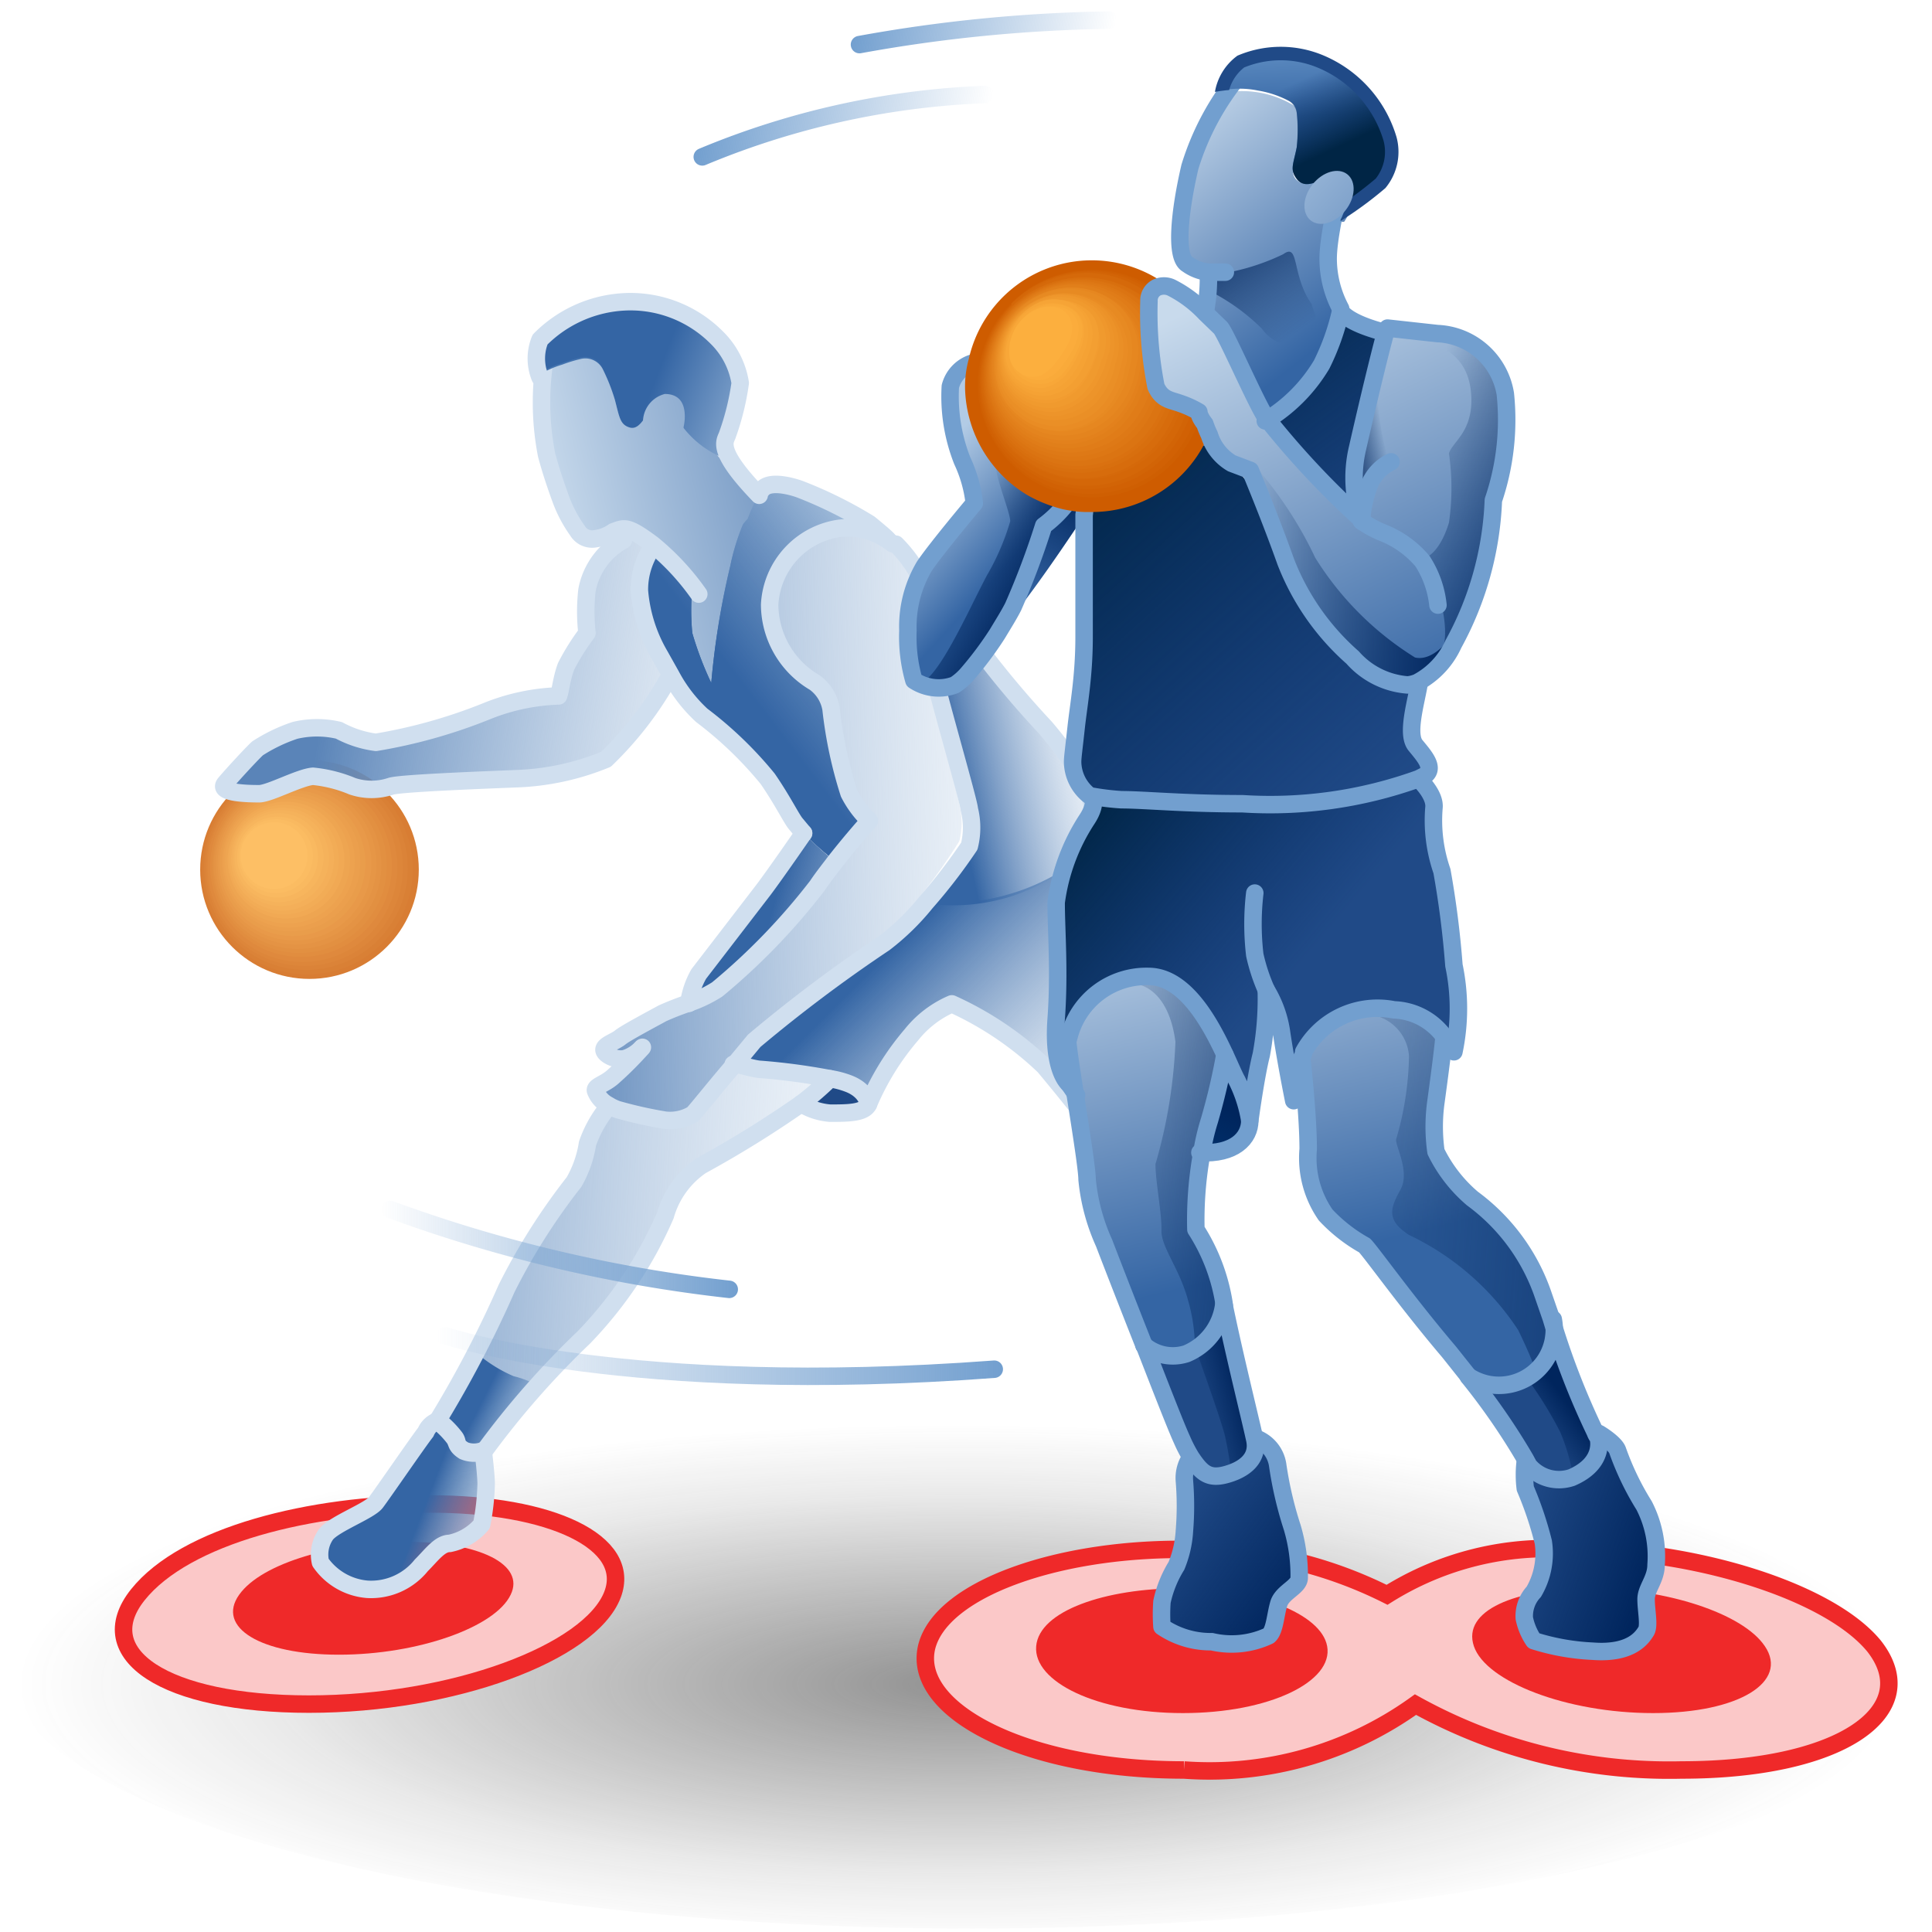 <?xml version="1.0" encoding="UTF-8" standalone="no"?>
<svg
   xmlns:dc="http://purl.org/dc/elements/1.1/"
   xmlns:cc="http://creativecommons.org/ns#"
   xmlns:rdf="http://www.w3.org/1999/02/22-rdf-syntax-ns#"
   xmlns:svg="http://www.w3.org/2000/svg"
   xmlns="http://www.w3.org/2000/svg"
   xmlns:xlink="http://www.w3.org/1999/xlink"
   xmlns:sodipodi="http://sodipodi.sourceforge.net/DTD/sodipodi-0.dtd"
   xmlns:inkscape="http://www.inkscape.org/namespaces/inkscape"
   viewBox="0 0 48 48"
   version="1.1"
   id="svg2002"
   sodipodi:docname="foot_placement.svg"
   inkscape:version="1.0.1 (3bc2e813f5, 2020-09-07)">
  <sodipodi:namedview
     pagecolor="#ffffff"
     bordercolor="#666666"
     borderopacity="1"
     objecttolerance="10"
     gridtolerance="10"
     guidetolerance="10"
     inkscape:pageopacity="0"
     inkscape:pageshadow="2"
     inkscape:window-width="2560"
     inkscape:window-height="1377"
     id="namedview2004"
     showgrid="false"
     inkscape:zoom="15.3125"
     inkscape:cx="24"
     inkscape:cy="24"
     inkscape:window-x="-8"
     inkscape:window-y="-8"
     inkscape:window-maximized="1"
     inkscape:current-layer="svg2002" />
  <defs
     id="defs1672">
    <style
       id="style1566">.cls-1,.cls-43,.cls-44,.cls-45,.cls-49,.cls-5,.cls-6,.cls-8,.cls-97{fill:none;}.cls-2{fill:url(#radial-gradient);}.cls-3{fill:url(#linear-gradient);}.cls-4{fill:url(#linear-gradient-2);}.cls-43,.cls-44,.cls-45,.cls-49,.cls-5,.cls-6{stroke-linecap:round;stroke-linejoin:round;}.cls-43,.cls-44,.cls-45,.cls-49,.cls-5,.cls-6,.cls-68,.cls-8{stroke-width:0.35px;}.cls-5{stroke:url(#linear-gradient-3);}.cls-6{stroke:url(#linear-gradient-4);}.cls-7{fill:#fbc8c8;}.cls-8{stroke:#ef2929;}.cls-68,.cls-8,.cls-97{stroke-miterlimit:10;}.cls-9{fill:#ef2929;}.cls-10{opacity:0.8;}.cls-11{fill:#ce5c00;}.cls-12{fill:#d06003;}.cls-13{fill:#d26406;}.cls-14{fill:#d56809;}.cls-15{fill:#d76c0c;}.cls-16{fill:#d9700f;}.cls-17{fill:#db7412;}.cls-18{fill:#dd7815;}.cls-19{fill:#e07c18;}.cls-20{fill:#e2801b;}.cls-21{fill:#e4841e;}.cls-22{fill:#e68720;}.cls-23{fill:#e88b23;}.cls-24{fill:#ea8f26;}.cls-25{fill:#ed9329;}.cls-26{fill:#ef972c;}.cls-27{fill:#f19b2f;}.cls-28{fill:#f39f32;}.cls-29{fill:#f5a335;}.cls-30{fill:#f8a738;}.cls-31{fill:#faab3b;}.cls-32{fill:#fcaf3e;}.cls-33{fill:url(#linear-gradient-5);}.cls-34{fill:url(#linear-gradient-6);}.cls-35{fill:url(#linear-gradient-7);}.cls-36{fill:url(#linear-gradient-8);}.cls-37{fill:#204a87;}.cls-38{fill:url(#linear-gradient-9);}.cls-39{fill:url(#linear-gradient-10);}.cls-40{fill:url(#linear-gradient-11);}.cls-41{fill:url(#linear-gradient-12);}.cls-42{fill:url(#linear-gradient-13);}.cls-43{stroke:#d0dfef;}.cls-44{stroke:url(#linear-gradient-14);}.cls-45{stroke:url(#linear-gradient-15);}.cls-46{fill:#00306b;}.cls-47{fill:url(#linear-gradient-16);}.cls-48{fill:url(#linear-gradient-17);}.cls-49{stroke:#729fcf;}.cls-50{fill:url(#linear-gradient-18);}.cls-51{fill:url(#linear-gradient-19);}.cls-52{fill:url(#linear-gradient-20);}.cls-53{fill:url(#linear-gradient-21);}.cls-54{fill:url(#linear-gradient-22);}.cls-55{fill:url(#linear-gradient-23);}.cls-56{fill:url(#linear-gradient-24);}.cls-57{fill:url(#linear-gradient-25);}.cls-58{fill:url(#linear-gradient-26);}.cls-59{fill:url(#linear-gradient-27);}.cls-60{fill:url(#linear-gradient-28);}.cls-61{fill:url(#linear-gradient-29);}.cls-62{fill:url(#linear-gradient-30);}.cls-63{fill:url(#linear-gradient-31);}.cls-64{fill:url(#linear-gradient-32);}.cls-65{fill:url(#linear-gradient-33);}.cls-66{fill:#616260;}.cls-67{fill:url(#linear-gradient-34);}.cls-68{fill:#f57900;stroke:#ce5c00;}.cls-69{fill:#cf5f02;}.cls-70{fill:#d16104;}.cls-71{fill:#d46708;}.cls-72{fill:#d5690a;}.cls-73{fill:#d86f0e;}.cls-74{fill:#da7110;}.cls-75{fill:#dd7714;}.cls-76{fill:#de7916;}.cls-77{fill:#e17f1a;}.cls-78{fill:#e3811c;}.cls-79{fill:#e78a22;}.cls-80{fill:#e98c24;}.cls-81{fill:#ec9228;}.cls-82{fill:#ed942a;}.cls-83{fill:#f09a2e;}.cls-84{fill:#f29c30;}.cls-85{fill:#f5a234;}.cls-86{fill:#f6a436;}.cls-87{fill:#f9aa3a;}.cls-88{fill:#fbac3c;}.cls-89{fill:url(#linear-gradient-35);}.cls-90{fill:url(#linear-gradient-36);}.cls-91{fill:url(#linear-gradient-37);}.cls-92{fill:url(#linear-gradient-38);}.cls-93{fill:url(#linear-gradient-39);}.cls-94{fill:url(#New_Gradient_Swatch_2);}.cls-95{fill:url(#linear-gradient-40);}.cls-96{clip-path:url(#clip-path);}.cls-97{stroke:#204a87;stroke-width:0.27px;}.cls-98{fill:url(#linear-gradient-41);}.cls-99{fill:url(#linear-gradient-42);}.cls-100{fill:url(#New_Gradient_Swatch_2-2);}.cls-101{fill:url(#linear-gradient-43);}.cls-102{fill:url(#linear-gradient-44);}</style>
    <radialGradient
       id="radial-gradient"
       cx="-67.75"
       cy="129.91"
       r="16.35"
       gradientTransform="matrix(1.19,0,0,0.46,104.27,-19.55)"
       gradientUnits="userSpaceOnUse">
      <stop
         offset="0.03"
         stop-color="#2c2c2c"
         stop-opacity="0.5"
         id="stop1568" />
      <stop
         offset="0.68"
         stop-color="#2c2c2c"
         stop-opacity="0.1"
         id="stop1570" />
      <stop
         offset="0.93"
         stop-color="#2c2c2c"
         stop-opacity="0"
         id="stop1572" />
    </radialGradient>
    <linearGradient
       id="linear-gradient"
       x1="16.26"
       y1="18.97"
       x2="24.17"
       y2="17.08"
       gradientUnits="userSpaceOnUse">
      <stop
         offset="0"
         stop-color="#c8daec"
         id="stop1575" />
      <stop
         offset="1"
         stop-color="#3465a4"
         id="stop1577" />
    </linearGradient>
    <linearGradient
       id="linear-gradient-2"
       x1="23.5"
       y1="17.14"
       x2="19.65"
       y2="20.08"
       xlink:href="#linear-gradient" />
    <linearGradient
       id="linear-gradient-3"
       x1="21.54"
       y1="6.59"
       x2="26.78"
       y2="6.59"
       gradientTransform="translate(0.91 -2.25) rotate(5.8)"
       gradientUnits="userSpaceOnUse">
      <stop
         offset="0"
         stop-color="#729fcf"
         id="stop1581" />
      <stop
         offset="1"
         stop-color="#729fcf"
         stop-opacity="0"
         id="stop1583" />
    </linearGradient>
    <linearGradient
       id="linear-gradient-4"
       x1="18.63"
       y1="8.73"
       x2="24.48"
       y2="8.73"
       xlink:href="#linear-gradient-3" />
    <linearGradient
       id="linear-gradient-5"
       x1="26.62"
       y1="29.63"
       x2="22.28"
       y2="25.29"
       gradientUnits="userSpaceOnUse">
      <stop
         offset="0"
         stop-color="#b2cbe5"
         stop-opacity="0"
         id="stop1587" />
      <stop
         offset="1"
         stop-color="#3465a4"
         id="stop1589" />
    </linearGradient>
    <linearGradient
       id="linear-gradient-6"
       x1="26.33"
       y1="22.38"
       x2="15.5"
       y2="22.71"
       gradientUnits="userSpaceOnUse">
      <stop
         offset="0"
         stop-color="#b2cbe5"
         stop-opacity="0"
         id="stop1592" />
      <stop
         offset="1"
         stop-color="#5a84b8"
         id="stop1594" />
    </linearGradient>
    <linearGradient
       id="linear-gradient-7"
       x1="26.75"
       y1="20.17"
       x2="23.47"
       y2="20.88"
       xlink:href="#linear-gradient-5" />
    <linearGradient
       id="linear-gradient-8"
       x1="23.5"
       y1="17.14"
       x2="19.65"
       y2="20.08"
       gradientUnits="userSpaceOnUse">
      <stop
         offset="0"
         stop-color="#b2cbe5"
         stop-opacity="0.1"
         id="stop1598" />
      <stop
         offset="1"
         stop-color="#3465a4"
         id="stop1600" />
    </linearGradient>
    <linearGradient
       id="linear-gradient-9"
       x1="25.05"
       y1="26.03"
       x2="19.97"
       y2="24.63"
       xlink:href="#linear-gradient-8" />
    <linearGradient
       id="linear-gradient-10"
       x1="22.42"
       y1="31.65"
       x2="10.57"
       y2="30.98"
       gradientUnits="userSpaceOnUse">
      <stop
         offset="0"
         stop-color="#b2cbe5"
         stop-opacity="0.1"
         id="stop1604" />
      <stop
         offset="1"
         stop-color="#5a84b8"
         id="stop1606" />
    </linearGradient>
    <linearGradient
       id="linear-gradient-11"
       x1="15.6"
       y1="34.96"
       x2="14.2"
       y2="34.25"
       xlink:href="#linear-gradient-8" />
    <linearGradient
       id="linear-gradient-12"
       x1="20.63"
       y1="20.53"
       x2="11.2"
       y2="19.13"
       xlink:href="#linear-gradient-10" />
    <linearGradient
       id="linear-gradient-13"
       x1="15.14"
       y1="37.24"
       x2="13.03"
       y2="36.43"
       xlink:href="#linear-gradient-8" />
    <linearGradient
       id="linear-gradient-14"
       x1="12.22"
       y1="31.14"
       x2="19.37"
       y2="31.14"
       gradientUnits="userSpaceOnUse">
      <stop
         offset="0"
         stop-color="#729fcf"
         stop-opacity="0"
         id="stop1612" />
      <stop
         offset="1"
         stop-color="#729fcf"
         id="stop1614" />
      <stop
         offset="1"
         stop-color="#00255d"
         id="stop1616" />
    </linearGradient>
    <linearGradient
       id="linear-gradient-15"
       x1="13.33"
       y1="33.28"
       x2="24.68"
       y2="33.28"
       xlink:href="#linear-gradient-14" />
    <linearGradient
       id="linear-gradient-16"
       x1="28.7"
       y1="29.3"
       x2="29.18"
       y2="28.35"
       gradientUnits="userSpaceOnUse">
      <stop
         offset="0"
         stop-color="#00255d"
         stop-opacity="0"
         id="stop1620" />
      <stop
         offset="1"
         stop-color="#00255d"
         id="stop1622" />
    </linearGradient>
    <linearGradient
       id="linear-gradient-17"
       x1="28.07"
       y1="36.3"
       x2="30.64"
       y2="38.2"
       xlink:href="#linear-gradient-16" />
    <linearGradient
       id="linear-gradient-18"
       x1="34.95"
       y1="36.52"
       x2="37.68"
       y2="37.44"
       xlink:href="#linear-gradient-16" />
    <linearGradient
       id="linear-gradient-19"
       x1="35.25"
       y1="34.87"
       x2="36.04"
       y2="34.29"
       xlink:href="#linear-gradient-16" />
    <linearGradient
       id="linear-gradient-20"
       x1="28.5"
       y1="34.3"
       x2="29.47"
       y2="34.05"
       xlink:href="#linear-gradient-16" />
    <linearGradient
       id="linear-gradient-21"
       x1="30.46"
       y1="25.61"
       x2="26.42"
       y2="22.17"
       gradientUnits="userSpaceOnUse">
      <stop
         offset="0"
         stop-color="#00255d"
         stop-opacity="0"
         id="stop1629" />
      <stop
         offset="0.41"
         stop-color="#002553"
         stop-opacity="0.41"
         id="stop1631" />
      <stop
         offset="1"
         stop-color="#002545"
         id="stop1633" />
    </linearGradient>
    <linearGradient
       id="linear-gradient-22"
       x1="31.2"
       y1="22.72"
       x2="33.13"
       y2="30.76"
       xlink:href="#linear-gradient" />
    <linearGradient
       id="linear-gradient-23"
       x1="30.07"
       y1="29.69"
       x2="41.22"
       y2="30.5"
       xlink:href="#linear-gradient-16" />
    <linearGradient
       id="linear-gradient-24"
       x1="26.6"
       y1="23.83"
       x2="28.53"
       y2="31.87"
       xlink:href="#linear-gradient" />
    <linearGradient
       id="linear-gradient-25"
       x1="26.24"
       y1="29.25"
       x2="32.27"
       y2="29.69"
       xlink:href="#linear-gradient-16" />
    <linearGradient
       id="linear-gradient-26"
       x1="26.03"
       y1="19.7"
       x2="25.59"
       y2="18.1"
       gradientUnits="userSpaceOnUse">
      <stop
         offset="0"
         stop-color="#b2cbe5"
         id="stop1640" />
      <stop
         offset="1"
         stop-color="#3465a4"
         id="stop1642" />
    </linearGradient>
    <linearGradient
       id="linear-gradient-27"
       x1="24.94"
       y1="18.05"
       x2="26.3"
       y2="15.85"
       xlink:href="#linear-gradient-16" />
    <linearGradient
       id="linear-gradient-28"
       x1="22.78"
       y1="15.88"
       x2="24.63"
       y2="17.56"
       xlink:href="#linear-gradient-26" />
    <linearGradient
       id="linear-gradient-29"
       x1="23.4"
       y1="17.35"
       x2="25.07"
       y2="18.29"
       xlink:href="#linear-gradient-16" />
    <linearGradient
       id="linear-gradient-30"
       x1="23.94"
       y1="19.18"
       x2="26.66"
       y2="19.18"
       xlink:href="#linear-gradient-26" />
    <linearGradient
       id="linear-gradient-31"
       x1="31.53"
       y1="22.77"
       x2="25.36"
       y2="16"
       xlink:href="#linear-gradient-21" />
    <linearGradient
       id="linear-gradient-32"
       x1="27.84"
       y1="8.25"
       x2="31.36"
       y2="12.77"
       xlink:href="#linear-gradient" />
    <linearGradient
       id="linear-gradient-33"
       x1="30.52"
       y1="12.8"
       x2="28.99"
       y2="10.6"
       xlink:href="#linear-gradient-16" />
    <linearGradient
       id="linear-gradient-34"
       x1="31.02"
       y1="14.73"
       x2="35.48"
       y2="24.31"
       xlink:href="#linear-gradient-26" />
    <linearGradient
       id="linear-gradient-35"
       x1="33.5"
       y1="16.83"
       x2="29.78"
       y2="11.76"
       xlink:href="#linear-gradient-21" />
    <linearGradient
       id="linear-gradient-36"
       x1="30.1"
       y1="11.52"
       x2="34.07"
       y2="19.82"
       xlink:href="#linear-gradient" />
    <linearGradient
       id="linear-gradient-37"
       x1="32.59"
       y1="15.78"
       x2="36.12"
       y2="17.05"
       xlink:href="#linear-gradient-16" />
    <linearGradient
       id="linear-gradient-38"
       x1="29.72"
       y1="17.62"
       x2="33.65"
       y2="17.62"
       xlink:href="#linear-gradient-16" />
    <linearGradient
       id="linear-gradient-39"
       x1="32.29"
       y1="14.74"
       x2="31.47"
       y2="14.88"
       xlink:href="#linear-gradient-16" />
    <linearGradient
       id="New_Gradient_Swatch_2"
       x1="30.65"
       y1="6.39"
       x2="30.77"
       y2="8.43"
       gradientUnits="userSpaceOnUse">
      <stop
         offset="0"
         stop-color="#729fcf"
         id="stop1658" />
      <stop
         offset="1"
         stop-color="#3465a4"
         id="stop1660" />
    </linearGradient>
    <linearGradient
       id="linear-gradient-40"
       x1="30.47"
       y1="7.79"
       x2="31.12"
       y2="9.18"
       xlink:href="#linear-gradient-21" />
    <clipPath
       id="clip-path">
      <path
         class="cls-1"
         d="M31.63,10a.36.36,0,0,0-.52-.31c-.19.08-.41.19-.55,0s-.07-.28,0-.63a3,3,0,0,0,0-.66.4.4,0,0,0-.18-.28,2.07,2.07,0,0,0-.61-.2,2.83,2.83,0,0,0-1,.06c0-.24-.1-.93.06-1a6.53,6.53,0,0,1,2.89-.15c.9.3,1.05,1.9,1.14,2.2s-.42,1-.6,1.19a9.6,9.6,0,0,1-.89.52C31.47,10.37,31.63,10.14,31.63,10Z"
         id="path1664" />
    </clipPath>
    <linearGradient
       id="linear-gradient-41"
       x1="29.73"
       y1="8.64"
       x2="34.26"
       y2="13"
       gradientTransform="rotate(51.45,31.214,10.061)"
       xlink:href="#linear-gradient-26" />
    <linearGradient
       id="linear-gradient-42"
       x1="15.58"
       y1="16.13"
       x2="23.49"
       y2="14.23"
       xlink:href="#linear-gradient" />
    <linearGradient
       id="New_Gradient_Swatch_2-2"
       x1="17.28"
       y1="13.3"
       x2="17.39"
       y2="15.31"
       gradientTransform="rotate(-27.7,13.068,14.882)"
       xlink:href="#New_Gradient_Swatch_2" />
    <linearGradient
       id="linear-gradient-43"
       x1="20.72"
       y1="14.73"
       x2="17.94"
       y2="13.49"
       gradientTransform="matrix(1,-0.05,0.05,1,-0.81,0.87)"
       xlink:href="#linear-gradient-26" />
    <linearGradient
       id="linear-gradient-44"
       x1="15.36"
       y1="15.23"
       x2="23.27"
       y2="13.33"
       xlink:href="#linear-gradient" />
    <linearGradient
       inkscape:collect="always"
       xlink:href="#linear-gradient"
       id="linearGradient2569"
       gradientUnits="userSpaceOnUse"
       x1="16.26"
       y1="18.97"
       x2="24.17"
       y2="17.08" />
    <linearGradient
       inkscape:collect="always"
       xlink:href="#linear-gradient-3"
       id="linearGradient2571"
       gradientUnits="userSpaceOnUse"
       gradientTransform="rotate(5.8,22.663,7.857)"
       x1="21.54"
       y1="6.59"
       x2="26.78"
       y2="6.59" />
    <linearGradient
       inkscape:collect="always"
       xlink:href="#linear-gradient-5"
       id="linearGradient2573"
       gradientUnits="userSpaceOnUse"
       x1="26.62"
       y1="29.63"
       x2="22.28"
       y2="25.29" />
    <linearGradient
       inkscape:collect="always"
       xlink:href="#linear-gradient-8"
       id="linearGradient2575"
       gradientUnits="userSpaceOnUse"
       x1="23.5"
       y1="17.14"
       x2="19.65"
       y2="20.08" />
    <linearGradient
       inkscape:collect="always"
       xlink:href="#linear-gradient-10"
       id="linearGradient2577"
       gradientUnits="userSpaceOnUse"
       x1="22.42"
       y1="31.65"
       x2="10.57"
       y2="30.98" />
    <linearGradient
       inkscape:collect="always"
       xlink:href="#linear-gradient-14"
       id="linearGradient2579"
       gradientUnits="userSpaceOnUse"
       x1="12.22"
       y1="31.14"
       x2="19.37"
       y2="31.14" />
    <linearGradient
       inkscape:collect="always"
       xlink:href="#linear-gradient-16"
       id="linearGradient2581"
       gradientUnits="userSpaceOnUse"
       x1="28.7"
       y1="29.3"
       x2="29.18"
       y2="28.35" />
    <linearGradient
       inkscape:collect="always"
       xlink:href="#linear-gradient-21"
       id="linearGradient2583"
       gradientUnits="userSpaceOnUse"
       x1="30.46"
       y1="25.61"
       x2="26.42"
       y2="22.17" />
    <linearGradient
       inkscape:collect="always"
       xlink:href="#linear-gradient-26"
       id="linearGradient2585"
       gradientUnits="userSpaceOnUse"
       x1="26.03"
       y1="19.7"
       x2="25.59"
       y2="18.1" />
    <linearGradient
       inkscape:collect="always"
       xlink:href="#New_Gradient_Swatch_2"
       id="linearGradient2587"
       gradientUnits="userSpaceOnUse"
       x1="30.65"
       y1="6.39"
       x2="30.77"
       y2="8.43" />
  </defs>
  <title
     id="title1674">10-Foot Placement</title>
  <g
     id="shadow"
     transform="matrix(1.293,0,0,0.923,-6.776,4.728)"
     style="stroke-width:0.916;opacity:1">
    <ellipse
       class="cls-2"
       cx="23.93"
       cy="39.61"
       rx="18.63"
       ry="7.18"
       id="ellipse1676"
       style="fill:url(#radial-gradient);stroke-width:0.916" />
  </g>
  <g
     id="ART"
     transform="matrix(1.24,0,0,1.24,-5.678,-7.572)"
     style="stroke-width:0.806">
    <path
       class="cls-3"
       d="m 18.16,18.53 c -0.09,-0.93 0.48,-1.42 1,-2 0.52,-0.58 0.73,-0.34 0.73,-0.34 l -0.53,1.88 v 1.68 c 0,0 -0.25,0.47 -0.33,0.42 -0.08,-0.05 -0.75,-0.3 -0.87,-1.64 z"
       id="path1679"
       style="fill:url(#linearGradient2569);stroke-width:0.806" />
    <path
       class="cls-4"
       d="m 22,16.6 c 0.17,0.14 0.28,0.23 0.36,0.31 a 1.45,1.45 0 0 0 -1.05,-0.31 1.63,1.63 0 0 0 -1.41,1.53 1.82,1.82 0 0 0 0.9,1.56 0.82,0.82 0 0 1 0.33,0.53 8.63,8.63 0 0 0 0.46,1.78 2,2 0 0 0 0.41,0.55 c 0,0 -0.31,0.34 -0.68,0.81 A 5.14,5.14 0 0 1 20.68,22.79 L 20.53,22.61 C 20.44,22.51 20.27,22.15 19.96,21.7 A 7.66,7.66 0 0 0 18.64,20.43 3,3 0 0 1 18.03,19.64 L 17.8,19.23 a 3.06,3.06 0 0 1 -0.41,-1.3 1.51,1.51 0 0 1 0.36,-1 0.62,0.62 0 0 1 0.28,0.24 7.65,7.65 0 0 1 0.42,0.72 4.76,4.76 0 0 0 0,0.9 6.7,6.7 0 0 0 0.38,1 16.07,16.07 0 0 1 0.38,-2.34 4.56,4.56 0 0 1 0.62,-1.54 c 0.18,-0.22 0.76,0 0.76,0 A 8.49,8.49 0 0 1 22,16.6 Z"
       id="path1681"
       style="fill:url(#linear-gradient-2);stroke-width:0.806" />
    <path
       class="cls-5"
       d="m 21.8,7 a 30.21,30.21 0 0 1 5,-0.49"
       id="path1683"
       style="stroke:url(#linearGradient2571)" />
    <path
       class="cls-6"
       d="M 18.65,9.25 A 16.31,16.31 0 0 1 24.31,8"
       id="path1685"
       style="stroke:url(#linear-gradient-4)" />
    <path
       class="cls-7"
       d="m 16.85,38.06 c -0.45,1.16 -3.19,2.19 -6.08,2.19 -2.89,0 -4.38,-1 -3.43,-2.19 0.95,-1.19 3.46,-1.82 5.86,-1.82 2.4,0 4.06,0.76 3.65,1.82 z"
       id="path1687"
       style="stroke-width:0.806" />
    <path
       class="cls-7"
       d="m 16.85,38.06 c -0.45,1.16 -3.19,2.19 -6.08,2.19 -2.89,0 -4.38,-1 -3.43,-2.19 0.95,-1.19 3.46,-1.82 5.86,-1.82 2.4,0 4.06,0.76 3.65,1.82 z"
       id="path1689"
       style="stroke-width:0.806" />
    <path
       class="cls-8"
       d="m 16.85,38.06 c -0.45,1.16 -3.19,2.19 -6.08,2.19 -2.89,0 -4.38,-1 -3.43,-2.19 0.95,-1.19 3.46,-1.82 5.86,-1.82 2.4,0 4.06,0.76 3.65,1.82 z"
       id="path1691" />
    <path
       class="cls-9"
       d="m 14.81,38.06 c -0.31,0.65 -1.86,1.2 -3.44,1.2 -1.58,0 -2.46,-0.55 -2,-1.2 0.46,-0.65 1.96,-1.06 3.38,-1.06 1.42,0 2.36,0.45 2.06,1.06 z"
       id="path1693"
       style="stroke-width:0.806" />
    <g
       class="cls-10"
       id="g1739"
       style="stroke-width:0.806">
      <circle
         class="cls-11"
         cx="10.78"
         cy="23.53"
         r="2.19"
         id="circle1695"
         style="stroke-width:0.806" />
      <circle
         class="cls-12"
         cx="10.74"
         cy="23.52"
         r="2.11"
         id="circle1697"
         style="stroke-width:0.806" />
      <circle
         class="cls-13"
         cx="10.71"
         cy="23.5"
         r="2.04"
         id="circle1699"
         style="stroke-width:0.806" />
      <circle
         class="cls-14"
         cx="10.68"
         cy="23.49"
         r="1.97"
         id="circle1701"
         style="stroke-width:0.806" />
      <circle
         class="cls-15"
         cx="10.64"
         cy="23.48"
         r="1.9"
         id="circle1703"
         style="stroke-width:0.806" />
      <circle
         class="cls-16"
         cx="10.61"
         cy="23.46"
         r="1.82"
         id="circle1705"
         style="stroke-width:0.806" />
      <circle
         class="cls-17"
         cx="10.58"
         cy="23.45"
         r="1.75"
         id="circle1707"
         style="stroke-width:0.806" />
      <circle
         class="cls-18"
         cx="10.54"
         cy="23.44"
         r="1.68"
         id="circle1709"
         style="stroke-width:0.806" />
      <circle
         class="cls-19"
         cx="10.51"
         cy="23.42"
         r="1.61"
         id="circle1711"
         style="stroke-width:0.806" />
      <circle
         class="cls-20"
         cx="10.48"
         cy="23.41"
         r="1.54"
         id="circle1713"
         style="stroke-width:0.806" />
      <circle
         class="cls-21"
         cx="10.44"
         cy="23.4"
         r="1.46"
         id="circle1715"
         style="stroke-width:0.806" />
      <circle
         class="cls-22"
         cx="10.41"
         cy="23.38"
         r="1.39"
         id="circle1717"
         style="stroke-width:0.806" />
      <circle
         class="cls-23"
         cx="10.37"
         cy="23.37"
         r="1.32"
         id="circle1719"
         style="stroke-width:0.806" />
      <circle
         class="cls-24"
         cx="10.34"
         cy="23.36"
         r="1.25"
         id="circle1721"
         style="stroke-width:0.806" />
      <circle
         class="cls-25"
         cx="10.31"
         cy="23.34"
         r="1.17"
         id="circle1723"
         style="stroke-width:0.806" />
      <circle
         class="cls-26"
         cx="10.27"
         cy="23.33"
         r="1.1"
         id="circle1725"
         style="stroke-width:0.806" />
      <circle
         class="cls-27"
         cx="10.24"
         cy="23.32"
         r="1.03"
         id="circle1727"
         style="stroke-width:0.806" />
      <circle
         class="cls-28"
         cx="10.21"
         cy="23.3"
         r="0.96"
         id="circle1729"
         style="stroke-width:0.806" />
      <circle
         class="cls-29"
         cx="10.17"
         cy="23.29"
         r="0.89"
         id="circle1731"
         style="stroke-width:0.806" />
      <circle
         class="cls-30"
         cx="10.14"
         cy="23.28"
         r="0.81"
         id="circle1733"
         style="stroke-width:0.806" />
      <circle
         class="cls-31"
         cx="10.11"
         cy="23.26"
         r="0.74"
         id="circle1735"
         style="stroke-width:0.806" />
      <circle
         class="cls-32"
         cx="10.07"
         cy="23.25"
         r="0.67"
         id="circle1737"
         style="stroke-width:0.806" />
    </g>
    <path
       class="cls-33"
       d="m 27.1,25.47 a 8.79,8.79 0 0 1 -0.72,3.09 c 0,0 -0.33,-0.43 -0.88,-1.09 A 6.61,6.61 0 0 0 23.65,26.22 2.09,2.09 0 0 0 22.84,26.84 5.29,5.29 0 0 0 22,28.23 c 0,0 0,-0.28 -0.42,-0.42 A 1.79,1.79 0 0 0 21.23,27.72 12.62,12.62 0 0 0 19.8,27.53 c -0.16,0 -0.38,-0.07 -0.51,-0.1 l 0.39,-0.47 A 29.69,29.69 0 0 1 22.3,25 4.85,4.85 0 0 0 23.13,24.19 h 0.22 a 4.34,4.34 0 0 0 2.34,-0.54 c 0,0 1.31,0.82 1.41,1.82 z"
       id="path1741"
       style="fill:url(#linearGradient2573);stroke-width:0.806" />
    <path
       class="cls-34"
       d="m 17.42,27.12 a 0.79,0.79 0 0 1 -0.31,0.2 c -0.18,0.06 -0.44,-0.06 -0.44,-0.17 0,-0.11 0.23,-0.16 0.33,-0.25 0.1,-0.09 0.66,-0.38 0.84,-0.48 a 5.67,5.67 0 0 1 0.54,-0.21 2.63,2.63 0 0 0 0.56,-0.27 12.92,12.92 0 0 0 2,-2.07 c 0.12,-0.18 0.25,-0.34 0.37,-0.5 0.37,-0.47 0.68,-0.81 0.68,-0.81 a 2,2 0 0 1 -0.41,-0.55 8.63,8.63 0 0 1 -0.48,-1.79 0.82,0.82 0 0 0 -0.33,-0.53 1.82,1.82 0 0 1 -0.9,-1.56 1.63,1.63 0 0 1 1.41,-1.53 1.45,1.45 0 0 1 1.05,0.31 c 0,0 0,0 0,0 v 0 0 0 a 2.71,2.71 0 0 1 0.4,0.51 1.55,1.55 0 0 1 0.22,0.51 c 0.12,0.54 0,1.15 0.16,1.68 0.16,0.53 0.68,2.49 0.69,2.61 a 1.51,1.51 0 0 1 0,0.74 11,11 0 0 1 -0.82,1.15 4.85,4.85 0 0 1 -0.83,0.81 29.69,29.69 0 0 0 -2.49,2.08 l -0.39,0.47 c -0.34,0.42 -0.76,0.95 -0.84,1 A 0.88,0.88 0 0 1 17.87,28.59 8.55,8.55 0 0 1 16.93,28.38 0.84,0.84 0 0 1 16.74,28.29 0.54,0.54 0 0 1 16.48,28 c 0,-0.09 0.18,-0.13 0.34,-0.27 a 6.79,6.79 0 0 0 0.6,-0.61 z"
       id="path1743"
       style="fill:url(#linear-gradient-6);stroke-width:0.806" />
    <path
       class="cls-35"
       d="M 26.44,22.12 A 1.24,1.24 0 0 1 26,23.45 2.21,2.21 0 0 1 25.49,23.79 3.82,3.82 0 0 1 23.34,24.23 H 23.12 A 11,11 0 0 0 24,23.06 1.51,1.51 0 0 0 24,22.32 c 0,-0.12 -0.57,-2.09 -0.69,-2.61 -0.12,-0.52 0,-1.14 -0.16,-1.68 a 1.55,1.55 0 0 0 -0.22,-0.51 v 0 c 0.19,0.29 0.8,0.85 1.05,1.26 v 0.06 a 19.41,19.41 0 0 0 1.57,1.84 8.59,8.59 0 0 1 0.64,0.85 1.79,1.79 0 0 1 0.25,0.59 z"
       id="path1745"
       style="fill:url(#linear-gradient-7);stroke-width:0.806" />
    <path
       class="cls-36"
       d="m 22,16.6 c 0.17,0.14 0.28,0.23 0.36,0.31 a 1.45,1.45 0 0 0 -1.05,-0.31 1.63,1.63 0 0 0 -1.41,1.53 1.82,1.82 0 0 0 0.9,1.56 0.82,0.82 0 0 1 0.33,0.53 8.63,8.63 0 0 0 0.46,1.78 2,2 0 0 0 0.41,0.55 c 0,0 -0.31,0.34 -0.68,0.81 A 5.14,5.14 0 0 1 20.68,22.79 L 20.53,22.61 C 20.44,22.51 20.27,22.15 19.96,21.7 A 7.66,7.66 0 0 0 18.64,20.43 3,3 0 0 1 18.03,19.64 L 17.8,19.23 a 3.06,3.06 0 0 1 -0.41,-1.3 1.51,1.51 0 0 1 0.36,-1 0.62,0.62 0 0 1 0.28,0.24 7.65,7.65 0 0 1 0.42,0.72 4.76,4.76 0 0 0 0,0.9 6.7,6.7 0 0 0 0.38,1 16.07,16.07 0 0 1 0.38,-2.34 4.56,4.56 0 0 1 0.62,-1.54 c 0.18,-0.22 0.76,0 0.76,0 A 8.49,8.49 0 0 1 22,16.6 Z"
       id="path1747"
       style="fill:url(#linearGradient2575);stroke-width:0.806" />
    <path
       class="cls-37"
       d="m 21.56,27.81 c 0.39,0.14 0.42,0.42 0.42,0.42 -0.08,0.19 -0.42,0.21 -0.77,0.18 a 1.29,1.29 0 0 1 -0.58,-0.19 5.8,5.8 0 0 0 0.58,-0.5 1.79,1.79 0 0 1 0.35,0.09 z"
       id="path1749"
       style="stroke-width:0.806" />
    <path
       class="cls-38"
       d="m 21.32,23.37 c -0.12,0.16 -0.25,0.32 -0.37,0.5 a 12.92,12.92 0 0 1 -2,2.07 2.63,2.63 0 0 1 -0.56,0.27 1.63,1.63 0 0 1 0.2,-0.59 l 1.3,-1.69 c 0.27,-0.36 0.8,-1.13 0.8,-1.13 a 5.14,5.14 0 0 0 0.63,0.57 z"
       id="path1751"
       style="fill:url(#linear-gradient-9);stroke-width:0.806" />
    <path
       class="cls-39"
       d="m 21.21,27.72 a 5.8,5.8 0 0 1 -0.58,0.5 21.42,21.42 0 0 1 -2,1.24 1.8,1.8 0 0 0 -0.72,1 8.24,8.24 0 0 1 -1.63,2.44 17.23,17.23 0 0 0 -2,2.28 0.53,0.53 0 0 1 -0.41,0 c -0.17,-0.11 -0.12,-0.17 -0.2,-0.27 a 1.87,1.87 0 0 0 -0.33,-0.33 22.36,22.36 0 0 0 1.39,-2.66 12.58,12.58 0 0 1 1.35,-2.13 2.22,2.22 0 0 0 0.27,-0.77 2.35,2.35 0 0 1 0.41,-0.73 0.84,0.84 0 0 0 0.19,0.09 8.55,8.55 0 0 0 0.94,0.21 0.88,0.88 0 0 0 0.56,-0.12 c 0.08,-0.08 0.5,-0.61 0.84,-1 0.13,0 0.35,0.08 0.51,0.1 a 12.62,12.62 0 0 1 1.41,0.15 z"
       id="path1753"
       style="fill:url(#linearGradient2577);stroke-width:0.806" />
    <path
       class="cls-40"
       d="m 14.1,33.19 a 2.83,2.83 0 0 0 0.77,0.49 1.94,1.94 0 0 1 0.47,0.18 l -1.08,1.31 A 1.4,1.4 0 0 1 13.71,35 1.66,1.66 0 0 1 13.32,34.57"
       id="path1755"
       style="fill:url(#linear-gradient-11);stroke-width:0.806" />
    <path
       class="cls-41"
       d="m 17.8,19.24 0.23,0.41 a 7,7 0 0 1 -1.31,1.73 5.18,5.18 0 0 1 -1.83,0.39 c -0.74,0 -2.29,0.09 -2.48,0.15 a 1.21,1.21 0 0 1 -0.77,0 2.72,2.72 0 0 0 -0.79,-0.2 c -0.27,0 -0.87,0.35 -1.08,0.35 -0.21,0 -0.84,0 -0.68,-0.21 0.16,-0.21 0.54,-0.6 0.65,-0.7 a 3.29,3.29 0 0 1 0.75,-0.36 1.91,1.91 0 0 1 0.88,0 2.14,2.14 0 0 0 0.74,0.24 10.54,10.54 0 0 0 2.21,-0.62 4.19,4.19 0 0 1 1.45,-0.42 c 0,-0.1 0.06,-0.35 0.15,-0.59 a 4.56,4.56 0 0 1 0.42,-0.67 3.8,3.8 0 0 1 0,-0.86 1.44,1.44 0 0 1 0.73,-1 h 0.41 0.27 a 1.51,1.51 0 0 0 -0.36,1 3.06,3.06 0 0 0 0.41,1.36 z"
       id="path1757"
       style="fill:url(#linear-gradient-12);stroke-width:0.806" />
    <path
       class="cls-42"
       d="m 14.26,35.17 c 0,0 0.06,0.49 0.06,0.67 a 4.77,4.77 0 0 1 -0.09,0.81 1.14,1.14 0 0 1 -0.64,0.38 c -0.2,0 -0.36,0.23 -0.57,0.44 A 1.29,1.29 0 0 1 11.94,37.95 1.27,1.27 0 0 1 11,37.41 0.7,0.7 0 0 1 11.11,36.85 c 0.16,-0.21 0.87,-0.47 1,-0.64 0.13,-0.17 0.85,-1.22 1,-1.41 a 0.4,0.4 0 0 1 0.25,-0.23 1.87,1.87 0 0 1 0.33,0.33 c 0.08,0.1 0,0.16 0.2,0.27 a 0.53,0.53 0 0 0 0.37,0 z"
       id="path1759"
       style="fill:url(#linear-gradient-13);stroke-width:0.806" />
    <path
       class="cls-43"
       d="m 14.26,35.17 c 0,0 0.06,0.49 0.06,0.67 a 4.77,4.77 0 0 1 -0.09,0.81 1.14,1.14 0 0 1 -0.64,0.38 c -0.2,0 -0.36,0.23 -0.57,0.44 A 1.29,1.29 0 0 1 11.94,37.95 1.27,1.27 0 0 1 11,37.41 0.7,0.7 0 0 1 11.11,36.85 c 0.16,-0.21 0.87,-0.47 1,-0.64 0.13,-0.17 0.85,-1.22 1,-1.41 a 0.4,0.4 0 0 1 0.25,-0.23 1.87,1.87 0 0 1 0.33,0.33 c 0.08,0.1 0,0.16 0.2,0.27 a 0.53,0.53 0 0 0 0.37,0 z"
       id="path1761" />
    <path
       class="cls-43"
       d="M 26,23.45 A 1.24,1.24 0 0 0 26.43,22.12 1.79,1.79 0 0 0 26.16,21.53 8.59,8.59 0 0 0 25.52,20.68 19.41,19.41 0 0 1 24,18.84 v -0.06 c -0.25,-0.41 -0.86,-1 -1.05,-1.26"
       id="path1763" />
    <path
       class="cls-43"
       d="m 17.07,16.93 a 1.44,1.44 0 0 0 -0.73,1 3.8,3.8 0 0 0 0,0.86 4.56,4.56 0 0 0 -0.42,0.67 c -0.09,0.24 -0.11,0.49 -0.15,0.59 a 4.19,4.19 0 0 0 -1.45,0.31 10.54,10.54 0 0 1 -2.21,0.62 2.14,2.14 0 0 1 -0.74,-0.24 1.91,1.91 0 0 0 -0.88,0 3.29,3.29 0 0 0 -0.75,0.36 c -0.11,0.1 -0.48,0.5 -0.65,0.7 -0.17,0.2 0.47,0.21 0.68,0.21 0.21,0 0.81,-0.33 1.08,-0.35 a 2.72,2.72 0 0 1 0.79,0.2 1.21,1.21 0 0 0 0.77,0 c 0.19,-0.06 1.74,-0.12 2.48,-0.15 A 5.18,5.18 0 0 0 16.72,21.32 7,7 0 0 0 18,19.65"
       id="path1765" />
    <path
       class="cls-43"
       d="m 20.68,22.8 -0.15,-0.18 c -0.09,-0.1 -0.26,-0.46 -0.57,-0.91 A 7.66,7.66 0 0 0 18.64,20.44 3,3 0 0 1 18.03,19.65 L 17.8,19.24 a 3.06,3.06 0 0 1 -0.41,-1.3 1.51,1.51 0 0 1 0.36,-1"
       id="path1767" />
    <path
       class="cls-43"
       d="m 19.27,27.43 c 0.13,0 0.35,0.08 0.51,0.1 a 12.62,12.62 0 0 1 1.43,0.19 1.79,1.79 0 0 1 0.35,0.09 c 0.39,0.14 0.42,0.42 0.42,0.42 a 5.29,5.29 0 0 1 0.86,-1.39 2.09,2.09 0 0 1 0.81,-0.62 6.61,6.61 0 0 1 1.85,1.25 c 0.55,0.66 0.88,1.09 0.88,1.09 a 8.79,8.79 0 0 0 0.72,-3.09"
       id="path1769" />
    <path
       class="cls-43"
       d="m 20.68,22.8 c 0,0 -0.53,0.77 -0.8,1.13 l -1.3,1.69 a 1.63,1.63 0 0 0 -0.2,0.59"
       id="path1771" />
    <path
       class="cls-43"
       d="m 17.45,27.09 v 0 a 6.79,6.79 0 0 1 -0.6,0.6 c -0.16,0.14 -0.36,0.18 -0.34,0.27 a 0.54,0.54 0 0 0 0.26,0.29 0.84,0.84 0 0 0 0.19,0.09 8.55,8.55 0 0 0 0.94,0.21 0.88,0.88 0 0 0 0.56,-0.12 c 0.08,-0.08 0.5,-0.61 0.84,-1 l 0.39,-0.47 A 29.69,29.69 0 0 1 22.3,25 4.85,4.85 0 0 0 23.13,24.19 11,11 0 0 0 24,23.06 1.51,1.51 0 0 0 24,22.32 c 0,-0.12 -0.57,-2.09 -0.69,-2.61 -0.12,-0.52 0,-1.14 -0.16,-1.68 a 1.55,1.55 0 0 0 -0.22,-0.51 2.71,2.71 0 0 0 -0.4,-0.51"
       id="path1773" />
    <path
       class="cls-43"
       d="m 22.46,17 v 0 0 0 c 0,0 0,0 0,0 a 1.45,1.45 0 0 0 -1.05,-0.31 1.63,1.63 0 0 0 -1.41,1.53 1.82,1.82 0 0 0 0.9,1.56 0.82,0.82 0 0 1 0.33,0.53 8.63,8.63 0 0 0 0.36,1.69 2,2 0 0 0 0.41,0.55 c 0,0 -0.31,0.34 -0.68,0.81 -0.12,0.16 -0.25,0.32 -0.37,0.5 a 12.92,12.92 0 0 1 -2,2.07 2.63,2.63 0 0 1 -0.56,0.27 5.67,5.67 0 0 0 -0.54,0.21 c -0.18,0.1 -0.73,0.39 -0.84,0.48 -0.11,0.09 -0.33,0.15 -0.33,0.25 0,0.1 0.26,0.23 0.44,0.17 a 0.79,0.79 0 0 0 0.31,-0.2"
       id="path1775" />
    <path
       class="cls-43"
       d="m 19.85,15.91 c 0.18,-0.22 0.76,0 0.76,0 A 8.49,8.49 0 0 1 22,16.6 c 0.17,0.14 0.28,0.23 0.36,0.31 v 0"
       id="path1777" />
    <path
       class="cls-43"
       d="m 21.21,27.72 a 5.8,5.8 0 0 1 -0.58,0.5 21.42,21.42 0 0 1 -2,1.24 1.8,1.8 0 0 0 -0.72,1 8.24,8.24 0 0 1 -1.63,2.44 17.23,17.23 0 0 0 -2,2.28 0.53,0.53 0 0 1 -0.41,0 c -0.17,-0.11 -0.12,-0.17 -0.2,-0.27 a 1.87,1.87 0 0 0 -0.33,-0.33 22.36,22.36 0 0 0 1.39,-2.66 12.58,12.58 0 0 1 1.35,-2.13 2.22,2.22 0 0 0 0.27,-0.77 2.35,2.35 0 0 1 0.41,-0.73"
       id="path1779" />
    <path
       class="cls-43"
       d="m 20.63,28.22 a 1.29,1.29 0 0 0 0.58,0.19 c 0.35,0 0.69,0 0.77,-0.18"
       id="path1781" />
    <path
       class="cls-44"
       d="m 12.4,30.34 a 29,29 0 0 0 6.79,1.6"
       id="path1783"
       style="stroke:url(#linearGradient2579)" />
    <path
       class="cls-45"
       d="m 13.5,32.87 c 0,0 3.66,1.22 11,0.67"
       id="path1785"
       style="stroke:url(#linear-gradient-15)" />
    <path
       class="cls-37"
       d="m 29.36,27.75 a 2.8,2.8 0 0 1 0.26,0.81 c 0,0.35 -0.31,0.68 -1,0.64 a 4.38,4.38 0 0 1 0.15,-0.64 12.62,12.62 0 0 0 0.31,-1.32 c 0.15,0.23 0.23,0.42 0.28,0.51 z"
       id="path1787"
       style="stroke-width:0.806" />
    <path
       class="cls-46"
       d="m 29.36,27.75 a 2.8,2.8 0 0 1 0.26,0.81 c 0,0.35 -0.31,0.68 -1,0.64 a 4.38,4.38 0 0 1 0.15,-0.64 12.62,12.62 0 0 0 0.31,-1.32 c 0.15,0.23 0.23,0.42 0.28,0.51 z"
       id="path1789"
       style="stroke-width:0.806" />
    <path
       class="cls-47"
       d="m 29.36,27.75 a 2.8,2.8 0 0 1 0.26,0.81 c 0,0.35 -0.31,0.68 -1,0.64 a 4.38,4.38 0 0 1 0.15,-0.64 12.62,12.62 0 0 0 0.31,-1.32 c 0.15,0.23 0.23,0.42 0.28,0.51 z"
       id="path1791"
       style="fill:url(#linearGradient2581);stroke-width:0.806" />
    <path
       class="cls-7"
       d="m 36.05,37.15 a 6.06,6.06 0 0 0 -3.68,0.91 8.62,8.62 0 0 0 -4.15,-0.91 c -2.52,0 -4.77,0.81 -5.07,1.94 -0.33,1.29 2,2.48 5.15,2.48 a 7.07,7.07 0 0 0 4.64,-1.31 10.49,10.49 0 0 0 5.33,1.31 c 3.21,0 4.87,-1.19 3.86,-2.48 C 41.24,38 38.56,37.15 36.05,37.15 Z"
       id="path1793"
       style="stroke-width:0.806" />
    <path
       class="cls-9"
       d="m 31.17,39.09 c 0.13,0.71 -1.16,1.34 -2.89,1.34 -1.73,0 -3,-0.63 -2.94,-1.34 0.06,-0.71 1.39,-1.16 2.89,-1.16 1.5,0 2.82,0.5 2.94,1.16 z"
       id="path1795"
       style="stroke-width:0.806" />
    <path
       class="cls-9"
       d="m 39.94,39.09 c 0.48,0.71 -0.51,1.34 -2.24,1.34 -1.73,0 -3.35,-0.63 -3.59,-1.34 -0.24,-0.71 0.82,-1.16 2.33,-1.16 1.51,0 3.06,0.5 3.5,1.16 z"
       id="path1797"
       style="stroke-width:0.806" />
    <path
       class="cls-8"
       d="m 36.05,37.15 a 6.06,6.06 0 0 0 -3.68,0.91 8.62,8.62 0 0 0 -4.15,-0.91 c -2.52,0 -4.77,0.81 -5.07,1.94 -0.33,1.29 2,2.48 5.15,2.48 a 7.07,7.07 0 0 0 4.64,-1.31 10.49,10.49 0 0 0 5.33,1.31 c 3.21,0 4.87,-1.19 3.86,-2.48 C 41.24,38 38.56,37.15 36.05,37.15 Z"
       id="path1799" />
    <path
       class="cls-37"
       d="m 28.44,35.3 a 0.73,0.73 0 0 0 -0.13,0.48 6.14,6.14 0 0 1 0,1 2.16,2.16 0 0 1 -0.16,0.7 2.27,2.27 0 0 0 -0.29,0.72 3.54,3.54 0 0 0 0,0.5 1.74,1.74 0 0 0 1,0.3 1.75,1.75 0 0 0 1.14,-0.12 c 0.12,-0.1 0.13,-0.4 0.2,-0.64 0.07,-0.24 0.42,-0.34 0.41,-0.53 a 3.37,3.37 0 0 0 -0.14,-1 7.51,7.51 0 0 1 -0.29,-1.24 0.68,0.68 0 0 0 -0.47,-0.56"
       id="path1801"
       style="stroke-width:0.806" />
    <path
       class="cls-48"
       d="m 28.44,35.3 a 0.73,0.73 0 0 0 -0.13,0.48 6.14,6.14 0 0 1 0,1 2.16,2.16 0 0 1 -0.16,0.7 2.27,2.27 0 0 0 -0.29,0.72 3.54,3.54 0 0 0 0,0.5 1.74,1.74 0 0 0 1,0.3 1.75,1.75 0 0 0 1.14,-0.12 c 0.12,-0.1 0.13,-0.4 0.2,-0.64 0.07,-0.24 0.42,-0.34 0.41,-0.53 a 3.37,3.37 0 0 0 -0.14,-1 7.51,7.51 0 0 1 -0.29,-1.24 0.68,0.68 0 0 0 -0.47,-0.56"
       id="path1803"
       style="fill:url(#linear-gradient-17);stroke-width:0.806" />
    <path
       class="cls-49"
       d="m 28.44,35.3 a 0.73,0.73 0 0 0 -0.13,0.48 6.14,6.14 0 0 1 0,1 2.16,2.16 0 0 1 -0.16,0.7 2.27,2.27 0 0 0 -0.29,0.72 3.54,3.54 0 0 0 0,0.5 1.74,1.74 0 0 0 1,0.3 1.75,1.75 0 0 0 1.14,-0.12 c 0.12,-0.1 0.13,-0.4 0.2,-0.64 0.07,-0.24 0.42,-0.34 0.41,-0.53 a 3.37,3.37 0 0 0 -0.14,-1 7.51,7.51 0 0 1 -0.29,-1.24 0.68,0.68 0 0 0 -0.47,-0.56"
       id="path1805" />
    <path
       class="cls-37"
       d="m 35.14,35.38 a 2.21,2.21 0 0 0 0,0.55 7.13,7.13 0 0 1 0.36,1.07 1.52,1.52 0 0 1 -0.19,1 0.71,0.71 0 0 0 -0.19,0.53 1.24,1.24 0 0 0 0.19,0.45 4.59,4.59 0 0 0 1.18,0.21 c 0.79,0.06 1,-0.29 1.07,-0.4 0.07,-0.11 0,-0.42 0,-0.64 0,-0.22 0.2,-0.4 0.2,-0.69 a 2.22,2.22 0 0 0 -0.24,-1.19 5.6,5.6 0 0 1 -0.53,-1.1 c -0.05,-0.15 -0.37,-0.34 -0.37,-0.34"
       id="path1807"
       style="stroke-width:0.806" />
    <path
       class="cls-50"
       d="m 35.14,35.38 a 2.21,2.21 0 0 0 0,0.55 7.13,7.13 0 0 1 0.36,1.07 1.52,1.52 0 0 1 -0.19,1 0.71,0.71 0 0 0 -0.19,0.53 1.24,1.24 0 0 0 0.19,0.45 4.59,4.59 0 0 0 1.18,0.21 c 0.79,0.06 1,-0.29 1.07,-0.4 0.07,-0.11 0,-0.42 0,-0.64 0,-0.22 0.2,-0.4 0.2,-0.69 a 2.22,2.22 0 0 0 -0.24,-1.19 5.6,5.6 0 0 1 -0.53,-1.1 c -0.05,-0.15 -0.37,-0.34 -0.37,-0.34"
       id="path1809"
       style="fill:url(#linear-gradient-18);stroke-width:0.806" />
    <path
       class="cls-49"
       d="m 35.14,35.38 a 2.21,2.21 0 0 0 0,0.55 7.13,7.13 0 0 1 0.36,1.07 1.52,1.52 0 0 1 -0.19,1 0.71,0.71 0 0 0 -0.19,0.53 1.24,1.24 0 0 0 0.19,0.45 4.59,4.59 0 0 0 1.18,0.21 c 0.79,0.06 1,-0.29 1.07,-0.4 0.07,-0.11 0,-0.42 0,-0.64 0,-0.22 0.2,-0.4 0.2,-0.69 a 2.22,2.22 0 0 0 -0.24,-1.19 5.6,5.6 0 0 1 -0.53,-1.1 c -0.05,-0.15 -0.37,-0.34 -0.37,-0.34"
       id="path1811" />
    <path
       class="cls-37"
       d="m 36.6,35 c 0,0 0.16,0.5 -0.53,0.8 A 0.79,0.79 0 0 1 35.21,35.56 L 35.14,35.43 A 13.35,13.35 0 0 0 34,33.69 a 1.11,1.11 0 0 0 1.7,-1.14 15.42,15.42 0 0 0 0.88,2.28 v 0 A 0.39,0.39 0 0 0 36.6,35 Z"
       id="path1813"
       style="stroke-width:0.806" />
    <path
       class="cls-51"
       d="m 35.23,33.8 a 7.81,7.81 0 0 1 0.61,1 4,4 0 0 1 0.26,0.9 1,1 0 0 0 0.49,-0.37 c 0.13,-0.25 -0.37,-1.16 -0.37,-1.16 L 35.7,33"
       id="path1815"
       style="fill:url(#linear-gradient-19);stroke-width:0.806" />
    <path
       class="cls-37"
       d="m 28.26,35 c -0.12,-0.26 -0.43,-1.06 -0.75,-1.88 a 0.89,0.89 0 0 0 0.85,0.17 1.23,1.23 0 0 0 0.75,-1 c 0.22,1.06 0.52,2.25 0.61,2.67 0.09,0.42 -0.28,0.63 -0.61,0.71 -0.33,0.08 -0.47,-0.06 -0.67,-0.36 A 2.81,2.81 0 0 1 28.26,35 Z"
       id="path1817"
       style="stroke-width:0.806" />
    <path
       class="cls-52"
       d="m 28.58,33.26 c 0,0 0.45,1.26 0.53,1.57 0.08,0.31 0.14,0.8 0.14,0.8 0,0 0.39,-0.22 0.43,-0.45 a 25.13,25.13 0 0 0 -0.6,-2.56"
       id="path1819"
       style="fill:url(#linear-gradient-20);stroke-width:0.806" />
    <path
       class="cls-37"
       d="m 29.36,27.75 c -0.19,-0.33 -0.77,-2.08 -1.77,-2.08 a 1.6,1.6 0 0 0 -1.59,1.2 1.65,1.65 0 0 0 0,0.95 c -0.06,-0.05 -0.33,-0.35 -0.26,-1.3 0.07,-0.95 0,-1.79 0,-2.34 a 4,4 0 0 1 0.62,-1.67 c 0.21,-0.32 0.1,-0.47 0.1,-0.47 a 5.22,5.22 0 0 0 0.64,0.08 c 0.46,0 1.23,0.08 2.42,0.08 A 8.78,8.78 0 0 0 33,21.71 c 0,0 0.34,0.31 0.31,0.58 a 3.1,3.1 0 0 0 0.16,1.27 18.67,18.67 0 0 1 0.24,1.89 4.2,4.2 0 0 1 0,1.73 1,1 0 0 0 -0.16,-0.3 v 0 a 1.3,1.3 0 0 0 -1,-0.53 1.69,1.69 0 0 0 -1.81,0.84 c 0,0.07 -0.05,0.13 -0.07,0.19 v 0 a 2.09,2.09 0 0 0 -0.12,0.78 c 0,0 -0.15,-0.74 -0.24,-1.34 A 2.24,2.24 0 0 0 30,25.94 a 6.14,6.14 0 0 1 -0.1,1.3 c -0.11,0.43 -0.23,1.32 -0.23,1.32 a 2.8,2.8 0 0 0 -0.31,-0.81 z"
       id="path1821"
       style="stroke-width:0.806" />
    <path
       class="cls-53"
       d="m 29.36,27.75 c -0.19,-0.33 -0.77,-2.08 -1.77,-2.08 a 1.6,1.6 0 0 0 -1.59,1.2 1.65,1.65 0 0 0 0,0.95 c -0.06,-0.05 -0.33,-0.35 -0.26,-1.3 0.07,-0.95 0,-1.79 0,-2.34 a 4,4 0 0 1 0.62,-1.67 c 0.21,-0.32 0.1,-0.47 0.1,-0.47 a 5.22,5.22 0 0 0 0.64,0.08 c 0.46,0 1.23,0.08 2.42,0.08 A 8.78,8.78 0 0 0 33,21.71 c 0,0 0.34,0.31 0.31,0.58 a 3.1,3.1 0 0 0 0.16,1.27 18.67,18.67 0 0 1 0.24,1.89 4.2,4.2 0 0 1 0,1.73 1,1 0 0 0 -0.16,-0.3 v 0 a 1.3,1.3 0 0 0 -1,-0.53 1.69,1.69 0 0 0 -1.81,0.84 c 0,0.07 -0.05,0.13 -0.07,0.19 v 0 a 2.09,2.09 0 0 0 -0.12,0.78 c 0,0 -0.15,-0.74 -0.24,-1.34 A 2.24,2.24 0 0 0 30,25.94 a 6.14,6.14 0 0 1 -0.1,1.3 c -0.11,0.43 -0.23,1.32 -0.23,1.32 a 2.8,2.8 0 0 0 -0.31,-0.81 z"
       id="path1823"
       style="fill:url(#linearGradient2583);stroke-width:0.806" />
    <path
       class="cls-54"
       d="m 30.74,29.13 c 0,-0.65 -0.11,-1.64 -0.12,-1.75 v 0 c 0,-0.06 0,-0.12 0.07,-0.19 a 1.69,1.69 0 0 1 1.81,-0.84 1.3,1.3 0 0 1 1,0.53 v 0 c 0,0.11 -0.09,0.8 -0.16,1.31 a 3.59,3.59 0 0 0 0,1 2.92,2.92 0 0 0 0.73,0.94 4,4 0 0 1 1.41,1.87 l 0.18,0.52 A 1.11,1.11 0 0 1 34,33.69 v 0 L 33.61,33.2 c -0.85,-1 -1.56,-2 -1.69,-2.13 a 3.21,3.21 0 0 1 -0.78,-0.61 2,2 0 0 1 -0.4,-1.33 z"
       id="path1825"
       style="fill:url(#linear-gradient-22);stroke-width:0.806" />
    <path
       class="cls-55"
       d="m 31.76,26.44 a 0.9,0.9 0 0 1 1.05,0.83 6.2,6.2 0 0 1 -0.26,1.67 c 0,0.16 0.28,0.65 0.09,1 -0.19,0.35 -0.31,0.6 0.17,0.91 A 5.37,5.37 0 0 1 35,32.76 c 0.48,1 0.32,0.87 0.32,0.87 a 1.93,1.93 0 0 0 0.22,-0.73 2.33,2.33 0 0 0 -0.28,-1.37 3.15,3.15 0 0 0 -1,-1.28 c -0.39,-0.21 -1,-0.72 -1,-1.18 0,-0.46 0.21,-2.25 0.21,-2.25 a 1.64,1.64 0 0 0 -0.84,-0.51"
       id="path1827"
       style="fill:url(#linear-gradient-23);stroke-width:0.806" />
    <path
       class="cls-49"
       d="m 26,27.83 v 0 c -0.06,-0.05 -0.33,-0.35 -0.26,-1.3 0.07,-0.95 0,-1.79 0,-2.34 a 4,4 0 0 1 0.62,-1.67 c 0.21,-0.32 0.1,-0.47 0.1,-0.47"
       id="path1829" />
    <path
       class="cls-56"
       d="m 29.11,32.26 v 0 a 1.23,1.23 0 0 1 -0.75,1 0.89,0.89 0 0 1 -0.85,-0.17 v 0 c -0.36,-0.91 -0.72,-1.84 -0.8,-2.05 a 4,4 0 0 1 -0.34,-1.27 c 0,-0.37 -0.43,-2.75 -0.39,-2.87 a 1.6,1.6 0 0 1 1.62,-1.2 c 0.73,0 1.24,0.94 1.53,1.57 a 12.62,12.62 0 0 1 -0.31,1.32 4.38,4.38 0 0 0 -0.15,0.64 7.52,7.52 0 0 0 -0.12,1.54 3.84,3.84 0 0 1 0.56,1.49 z"
       id="path1831"
       style="fill:url(#linear-gradient-24);stroke-width:0.806" />
    <path
       class="cls-57"
       d="m 27.28,25.82 c 0.26,0 0.73,0.24 0.85,1.16 a 10.1,10.1 0 0 1 -0.4,2.45 c 0,0.35 0.13,1 0.12,1.33 -0.01,0.33 0.36,0.76 0.53,1.39 a 3.47,3.47 0 0 1 0.14,1 c 0,0 0.61,-0.51 0.59,-0.82 a 11.25,11.25 0 0 0 -0.57,-1.54 12.44,12.44 0 0 1 0.29,-2.44 l 0.23,-0.94 a 2.17,2.17 0 0 0 -0.6,-1.29 1.73,1.73 0 0 0 -0.87,-0.4"
       id="path1833"
       style="fill:url(#linear-gradient-25);stroke-width:0.806" />
    <path
       class="cls-49"
       d="m 30.62,27.38 a 2.09,2.09 0 0 0 -0.12,0.78 c 0,0 -0.15,-0.74 -0.24,-1.34 a 2.24,2.24 0 0 0 -0.31,-0.88 6.14,6.14 0 0 1 -0.1,1.3 c -0.11,0.43 -0.23,1.32 -0.23,1.32 a 2.8,2.8 0 0 0 -0.26,-0.81 c -0.19,-0.33 -0.77,-2.08 -1.77,-2.08 a 1.6,1.6 0 0 0 -1.59,1.2 1.65,1.65 0 0 0 0,0.95"
       id="path1835" />
    <path
       class="cls-49"
       d="m 33.51,26.87 a 1.3,1.3 0 0 0 -1,-0.53 1.69,1.69 0 0 0 -1.81,0.84 c 0,0.07 -0.05,0.13 -0.07,0.19"
       id="path1837" />
    <path
       class="cls-49"
       d="m 33,21.71 c 0,0 0.34,0.31 0.31,0.58 a 3.1,3.1 0 0 0 0.16,1.27 18.67,18.67 0 0 1 0.24,1.89 4.2,4.2 0 0 1 0,1.73 1,1 0 0 0 -0.16,-0.3"
       id="path1839" />
    <path
       class="cls-49"
       d="m 29.72,24 a 5.33,5.33 0 0 0 0,1.24 3.7,3.7 0 0 0 0.23,0.7"
       id="path1841" />
    <path
       class="cls-49"
       d="m 27.5,33.06 c -0.36,-0.91 -0.72,-1.84 -0.8,-2.05 a 4,4 0 0 1 -0.34,-1.27 c 0,-0.37 -0.43,-2.75 -0.39,-2.87"
       id="path1843" />
    <path
       class="cls-49"
       d="m 29.11,32.28 c 0.22,1.06 0.52,2.25 0.61,2.67 0.09,0.42 -0.28,0.63 -0.61,0.71 -0.33,0.08 -0.47,-0.06 -0.67,-0.36 a 2.81,2.81 0 0 1 -0.18,-0.35 c -0.12,-0.26 -0.43,-1.06 -0.75,-1.88"
       id="path1845" />
    <path
       class="cls-49"
       d="m 29.12,27.24 a 12.62,12.62 0 0 1 -0.31,1.32 4.38,4.38 0 0 0 -0.15,0.64 7.52,7.52 0 0 0 -0.12,1.54 3.84,3.84 0 0 1 0.57,1.52"
       id="path1847" />
    <path
       class="cls-49"
       d="m 27.5,33.06 v 0 a 0.89,0.89 0 0 0 0.85,0.17 1.23,1.23 0 0 0 0.75,-1 v 0"
       id="path1849" />
    <path
       class="cls-49"
       d="m 34,33.68 -0.39,-0.49 c -0.85,-1 -1.56,-2 -1.69,-2.13 a 3.21,3.21 0 0 1 -0.78,-0.61 2,2 0 0 1 -0.35,-1.32 c 0,-0.65 -0.11,-1.64 -0.12,-1.75 v 0"
       id="path1851" />
    <path
       class="cls-49"
       d="m 33.51,26.87 v 0 c 0,0.11 -0.09,0.8 -0.16,1.31 a 3.59,3.59 0 0 0 0,1 2.92,2.92 0 0 0 0.73,0.94 4,4 0 0 1 1.4,1.88 l 0.18,0.52 a 15.42,15.42 0 0 0 0.88,2.28 v 0 a 0.39,0.39 0 0 0 0.06,0.11 c 0,0 0.16,0.5 -0.53,0.8 A 0.79,0.79 0 0 1 35.21,35.47 L 35.14,35.34 A 13.35,13.35 0 0 0 34,33.69"
       id="path1853" />
    <path
       class="cls-49"
       d="m 34,33.68 v 0 a 1.11,1.11 0 0 0 1.7,-1.14 v 0"
       id="path1855" />
    <path
       class="cls-49"
       d="m 29.62,28.56 c 0,0.35 -0.31,0.68 -1,0.64"
       id="path1857" />
    <path
       class="cls-49"
       d="m 26,27.83 0.15,0.22"
       id="path1859" />
    <path
       class="cls-58"
       d="m 26.1,16.74 c -0.27,0.4 -0.86,1.28 -1.53,2.1 v -0.06 c 0.12,-0.2 0.24,-0.39 0.32,-0.55 a 15.85,15.85 0 0 0 0.61,-1.62 2.34,2.34 0 0 0 0.42,-0.4 2.12,2.12 0 0 0 0.44,0.06 0.33,0.33 0 0 1 0,0.14 c -0.1,0.1 -0.18,0.21 -0.26,0.33 z"
       id="path1861"
       style="fill:url(#linearGradient2585);stroke-width:0.806" />
    <path
       class="cls-59"
       d="m 26.1,16.74 c -0.27,0.4 -0.86,1.28 -1.53,2.1 v -0.06 c 0.12,-0.2 0.24,-0.39 0.32,-0.55 a 15.85,15.85 0 0 0 0.61,-1.62 2.34,2.34 0 0 0 0.42,-0.4 2.12,2.12 0 0 0 0.44,0.06 0.33,0.33 0 0 1 0,0.14 c -0.1,0.1 -0.18,0.21 -0.26,0.33 z"
       id="path1863"
       style="fill:url(#linear-gradient-27);stroke-width:0.806" />
    <path
       class="cls-60"
       d="m 25.88,16.21 a 2.34,2.34 0 0 1 -0.42,0.4 15.85,15.85 0 0 1 -0.61,1.62 c -0.08,0.16 -0.2,0.35 -0.32,0.55 a 7.05,7.05 0 0 1 -0.59,0.79 1.21,1.21 0 0 1 -0.26,0.23 0.9,0.9 0 0 1 -0.82,-0.09 3.17,3.17 0 0 1 -0.12,-1 2.37,2.37 0 0 1 0.33,-1.29 c 0.28,-0.37 1,-1.26 1,-1.26 a 2.71,2.71 0 0 0 -0.24,-0.85 3.51,3.51 0 0 1 -0.24,-1.49 0.67,0.67 0 0 1 0.48,-0.48 h 0.06 a 1.9,1.9 0 0 0 -0.07,0.54 2.39,2.39 0 0 0 1.2,2.12 2.6,2.6 0 0 0 0.62,0.21 z"
       id="path1865"
       style="fill:url(#linear-gradient-28);stroke-width:0.806" />
    <path
       class="cls-61"
       d="m 25.88,16.21 a 2.34,2.34 0 0 1 -0.42,0.4 15.85,15.85 0 0 1 -0.61,1.62 c -0.08,0.16 -0.2,0.35 -0.32,0.55 a 7.05,7.05 0 0 1 -0.59,0.79 1.21,1.21 0 0 1 -0.26,0.23 0.87,0.87 0 0 1 -0.71,0 c 0.37,0 1,-1.44 1.38,-2.16 a 4.84,4.84 0 0 0 0.47,-1.09 c 0,-0.17 -0.27,-0.81 -0.29,-1.1 a 0.06,0.06 0 0 1 0,-0.06 2.33,2.33 0 0 0 1.3,0.85 z"
       id="path1867"
       style="fill:url(#linear-gradient-29);stroke-width:0.806" />
    <path
       class="cls-62"
       d="m 24.57,18.84 c -0.2,0.25 -0.42,0.5 -0.63,0.73 a 7.05,7.05 0 0 0 0.59,-0.79 z"
       id="path1869"
       style="fill:url(#linear-gradient-30);stroke-width:0.806" />
    <path
       class="cls-49"
       d="M 24.16,13.37 H 24.1 a 0.67,0.67 0 0 0 -0.48,0.48 3.51,3.51 0 0 0 0.24,1.49 2.71,2.71 0 0 1 0.24,0.85 c 0,0 -0.75,0.89 -1,1.26 a 2.37,2.37 0 0 0 -0.33,1.29 3.17,3.17 0 0 0 0.12,1 0.9,0.9 0 0 0 0.82,0.09 1.21,1.21 0 0 0 0.26,-0.23 7.05,7.05 0 0 0 0.59,-0.79 c 0.12,-0.2 0.24,-0.39 0.32,-0.55 a 15.85,15.85 0 0 0 0.61,-1.62 2.34,2.34 0 0 0 0.42,-0.4 A 0.44,0.44 0 0 0 26,16 1.08,1.08 0 0 0 25.95,15.57 8.38,8.38 0 0 0 25.45,14.19 1.84,1.84 0 0 0 24.16,13.37 Z"
       id="path1871" />
    <path
       class="cls-37"
       d="M 28.8,14.86 H 28.63 A 2.58,2.58 0 0 1 27.21,14.4 l -0.91,0.85 c 0,0.14 0,0.3 0,0.48 0,0.18 0,0.35 0,0.55 a 0.33,0.33 0 0 1 0,0.14 c 0,0.76 0,1.66 0,2.45 0,0.79 -0.11,1.36 -0.16,1.82 -0.05,0.46 -0.07,0.59 -0.07,0.68 a 0.87,0.87 0 0 0 0.34,0.68 5.22,5.22 0 0 0 0.64,0.08 c 0.46,0 1.23,0.08 2.42,0.08 A 8.78,8.78 0 0 0 33,21.71 l 0.12,-0.06 c 0.22,-0.15 0,-0.39 -0.18,-0.61 -0.18,-0.22 0,-0.82 0.07,-1.22"
       id="path1873"
       style="stroke-width:0.806" />
    <path
       class="cls-63"
       d="M 28.8,14.86 H 28.63 A 2.58,2.58 0 0 1 27.21,14.4 l -0.91,0.85 c 0,0.14 0,0.3 0,0.48 0,0.18 0,0.35 0,0.55 a 0.33,0.33 0 0 1 0,0.14 c 0,0.76 0,1.66 0,2.45 0,0.79 -0.11,1.36 -0.16,1.82 -0.05,0.46 -0.07,0.59 -0.07,0.68 a 0.87,0.87 0 0 0 0.34,0.68 5.22,5.22 0 0 0 0.64,0.08 c 0.46,0 1.23,0.08 2.42,0.08 A 8.78,8.78 0 0 0 33,21.71 l 0.12,-0.06 c 0.22,-0.15 0,-0.39 -0.18,-0.61 -0.18,-0.22 0,-0.82 0.07,-1.22"
       id="path1875"
       style="fill:url(#linear-gradient-31);stroke-width:0.806" />
    <path
       class="cls-49"
       d="M 28.8,14.86 H 28.63 A 2.58,2.58 0 0 1 27.21,14.4 l -0.91,0.85 c 0,0.14 0,0.3 0,0.48 0,0.18 0,0.35 0,0.55 a 0.33,0.33 0 0 1 0,0.14 c 0,0.76 0,1.66 0,2.45 0,0.79 -0.11,1.36 -0.16,1.82 -0.05,0.46 -0.07,0.59 -0.07,0.68 a 0.87,0.87 0 0 0 0.34,0.68 5.22,5.22 0 0 0 0.64,0.08 c 0.46,0 1.23,0.08 2.42,0.08 A 8.78,8.78 0 0 0 33,21.71 l 0.12,-0.06 c 0.22,-0.15 0,-0.39 -0.18,-0.61 -0.18,-0.22 0,-0.82 0.07,-1.22"
       id="path1877" />
    <path
       class="cls-64"
       d="m 31.19,11.33 a 2.14,2.14 0 0 0 0.25,1 4.69,4.69 0 0 1 -0.38,1.07 3.26,3.26 0 0 1 -1.13,1.13 c -0.21,-0.32 -0.81,-1.71 -0.91,-1.8 l -0.3,-0.29 a 3.64,3.64 0 0 0 0.07,-0.83 0.88,0.88 0 0 1 -0.42,-0.16 C 28.12,11.31 28.21,10.4 28.42,9.5 a 4.62,4.62 0 0 1 0.66,-1.53 2,2 0 0 1 1.5,0.3 3.17,3.17 0 0 1 0,0.83 c -0.08,0.35 -0.16,0.5 0,0.63 0.16,0.13 0.36,0 0.55,0 a 0.36,0.36 0 0 1 0.52,0.31 0.75,0.75 0 0 1 -0.14,0.51 c 0,0 -0.14,0 -0.18,0 -0.04,0 -0.1,0.39 -0.14,0.78 z"
       id="path1879"
       style="fill:url(#linear-gradient-32);stroke-width:0.806" />
    <path
       class="cls-65"
       d="m 29.86,12.69 c 0.29,0.4 0.8,0.43 1,0.19 0.2,-0.24 0.11,-0.31 0,-0.68 v 0 c -0.41,-0.58 -0.24,-1.24 -0.57,-1 a 4.47,4.47 0 0 1 -1.47,0.42 c 0,0 0,0.14 0,0.32 a 4.12,4.12 0 0 1 1.04,0.75 z"
       id="path1881"
       style="fill:url(#linear-gradient-33);stroke-width:0.806" />
    <path
       class="cls-66"
       d="m 33,19.81 v 0 a 0.64,0.64 0 0 1 -0.2,0.05 0.71,0.71 0 0 0 0.2,-0.05 z"
       id="path1883"
       style="stroke-width:0.806" />
    <path
       class="cls-67"
       d="M 31.86,16.55 Z"
       id="path1885"
       style="fill:url(#linear-gradient-34);stroke-width:0.806" />
    <path
       class="cls-66"
       d="M 31.86,16.55 A 16.89,16.89 0 0 1 29.94,14.5 v 0 a 3.26,3.26 0 0 0 1.13,-1.13 4.69,4.69 0 0 0 0.38,-1.07 c 0.19,0.27 0.9,0.43 0.9,0.43 v 0 c 0,0.13 -0.26,1 -0.56,2.31 a 2.58,2.58 0 0 0 0.08,1.47 z"
       id="path1887"
       style="stroke-width:0.806" />
    <path
       class="cls-68"
       d="m 28.71,14.55 a 1,1 0 0 1 -0.08,0.21 2.36,2.36 0 0 1 -2.17,1.43 h -0.14 a 2.12,2.12 0 0 1 -0.44,-0.06 2.6,2.6 0 0 1 -0.62,-0.25 2.39,2.39 0 0 1 -1.17,-2 1.9,1.9 0 0 1 0.07,-0.54 2.35,2.35 0 0 1 3.58,-1.46 0.29,0.29 0 0 0 -0.15,0.27 7.6,7.6 0 0 0 0.14,1.71 c 0.12,0.27 0.3,0.27 0.49,0.34 a 1.94,1.94 0 0 1 0.37,0.17 c 0,0 0.04,0.03 0.12,0.18 z"
       id="path1889" />
    <path
       class="cls-11"
       d="m 28.82,13.82 a 2.34,2.34 0 0 0 -2.33,-2.34 2.29,2.29 0 0 0 -1.65,0.69 2.33,2.33 0 1 0 4,1.65 z"
       id="path1891"
       style="stroke-width:0.806" />
    <path
       class="cls-69"
       d="m 24.84,12.18 a 2.3,2.3 0 0 0 -0.67,1.62 2.29,2.29 0 0 0 2.28,2.27 2.28,2.28 0 0 0 1.61,-0.67 2.31,2.31 0 0 0 0.67,-1.6 2.26,2.26 0 0 0 -0.66,-1.63 2.31,2.31 0 0 0 -1.62,-0.66 2.28,2.28 0 0 0 -1.61,0.67 z"
       id="path1893"
       style="stroke-width:0.806" />
    <path
       class="cls-70"
       d="M 24.85,12.2 A 2.14,2.14 0 0 0 24.2,13.77 2.2,2.2 0 0 0 26.42,16 2.2,2.2 0 0 0 28,15.34 a 2.32,2.32 0 0 0 0.66,-1.57 2.19,2.19 0 0 0 -0.65,-1.6 2.26,2.26 0 0 0 -1.57,-0.64 2.22,2.22 0 0 0 -1.59,0.67 z"
       id="path1895"
       style="stroke-width:0.806" />
    <path
       class="cls-13"
       d="m 24.85,12.21 a 2.19,2.19 0 0 0 -0.63,1.54 2.14,2.14 0 0 0 0.64,1.54 2.21,2.21 0 0 0 1.53,0.62 2.17,2.17 0 0 0 1.51,-0.64 2.2,2.2 0 0 0 0.64,-1.52 2.09,2.09 0 0 0 -0.62,-1.57 2.17,2.17 0 0 0 -3.07,0 z"
       id="path1897"
       style="stroke-width:0.806" />
    <path
       class="cls-71"
       d="m 24.85,12.22 a 2.17,2.17 0 0 0 -0.61,1.51 2.08,2.08 0 0 0 0.63,1.5 2.09,2.09 0 0 0 2.95,0 2.2,2.2 0 0 0 0.63,-1.48 2,2 0 0 0 -0.61,-1.55 2.11,2.11 0 0 0 -3,0 z"
       id="path1899"
       style="stroke-width:0.806" />
    <path
       class="cls-72"
       d="m 24.86,12.24 a 2.11,2.11 0 0 0 -0.6,1.47 2,2 0 0 0 2.06,2 2,2 0 0 0 1.43,-0.6 2.16,2.16 0 0 0 0.6,-1.43 1.93,1.93 0 0 0 -0.58,-1.52 2,2 0 0 0 -1.46,-0.58 2.08,2.08 0 0 0 -1.45,0.66 z"
       id="path1901"
       style="stroke-width:0.806" />
    <path
       class="cls-15"
       d="m 24.86,12.25 a 2.06,2.06 0 0 0 -0.58,1.44 2,2 0 0 0 2,2 2,2 0 0 0 1.39,-0.59 2.12,2.12 0 0 0 0.59,-1.38 1.88,1.88 0 0 0 -0.57,-1.5 2,2 0 0 0 -1.41,-0.55 2,2 0 0 0 -1.42,0.58 z"
       id="path1903"
       style="stroke-width:0.806" />
    <path
       class="cls-73"
       d="m 24.86,12.27 a 2,2 0 0 0 -0.56,1.4 1.89,1.89 0 0 0 0.59,1.38 1.92,1.92 0 0 0 1.36,0.53 2,2 0 0 0 1.34,-0.58 2.1,2.1 0 0 0 0.57,-1.34 1.82,1.82 0 0 0 -0.54,-1.48 2,2 0 0 0 -2.76,0.08 z"
       id="path1905"
       style="stroke-width:0.806" />
    <path
       class="cls-74"
       d="m 24.87,12.28 a 2,2 0 0 0 -0.55,1.37 1.84,1.84 0 0 0 0.58,1.35 1.86,1.86 0 0 0 2.61,-0.05 2.06,2.06 0 0 0 0.56,-1.3 1.76,1.76 0 0 0 -0.53,-1.44 1.84,1.84 0 0 0 -1.34,-0.51 1.89,1.89 0 0 0 -1.33,0.58 z"
       id="path1907"
       style="stroke-width:0.806" />
    <path
       class="cls-17"
       d="m 24.87,12.3 a 1.9,1.9 0 0 0 -0.53,1.33 1.78,1.78 0 0 0 0.57,1.3 1.8,1.8 0 0 0 2.52,0 A 2,2 0 0 0 28,13.62 1.67,1.67 0 0 0 27.5,12.2 1.87,1.87 0 0 0 26.2,11.71 1.92,1.92 0 0 0 24.87,12.3 Z"
       id="path1909"
       style="stroke-width:0.806" />
    <path
       class="cls-75"
       d="m 24.87,12.31 a 1.93,1.93 0 0 0 -0.51,1.29 1.71,1.71 0 0 0 0.56,1.27 1.73,1.73 0 0 0 2.43,-0.06 2,2 0 0 0 0.53,-1.21 1.6,1.6 0 0 0 -0.49,-1.39 1.76,1.76 0 0 0 -1.26,-0.47 1.83,1.83 0 0 0 -1.26,0.57 z"
       id="path1911"
       style="stroke-width:0.806" />
    <path
       class="cls-76"
       d="m 24.88,12.33 a 1.8,1.8 0 0 0 -0.5,1.25 1.68,1.68 0 0 0 2.89,1.16 1.9,1.9 0 0 0 0.51,-1.16 1.54,1.54 0 0 0 -0.46,-1.37 1.71,1.71 0 0 0 -1.22,-0.45 1.78,1.78 0 0 0 -1.22,0.57 z"
       id="path1913"
       style="stroke-width:0.806" />
    <path
       class="cls-19"
       d="m 24.88,12.34 a 1.82,1.82 0 0 0 -0.48,1.22 1.63,1.63 0 0 0 0.53,1.19 1.65,1.65 0 0 0 1.15,0.42 1.63,1.63 0 0 0 1.11,-0.49 1.87,1.87 0 0 0 0.5,-1.12 1.49,1.49 0 0 0 -0.45,-1.35 1.68,1.68 0 0 0 -1.18,-0.42 1.72,1.72 0 0 0 -1.18,0.55 z"
       id="path1915"
       style="stroke-width:0.806" />
    <path
       class="cls-77"
       d="M 24.89,12.36 A 1.73,1.73 0 0 0 24.42,13.54 1.57,1.57 0 0 0 26,15.09 1.57,1.57 0 0 0 27.07,14.61 1.86,1.86 0 0 0 27.56,13.54 1.45,1.45 0 0 0 27.13,12.22 1.59,1.59 0 0 0 26,11.81 1.7,1.7 0 0 0 24.89,12.36 Z"
       id="path1917"
       style="stroke-width:0.806" />
    <path
       class="cls-78"
       d="M 24.89,12.37 A 1.69,1.69 0 0 0 24.44,13.52 1.51,1.51 0 0 0 26,15 a 1.52,1.52 0 0 0 1,-0.46 1.82,1.82 0 0 0 0.47,-1 1.34,1.34 0 0 0 -0.41,-1.29 1.57,1.57 0 0 0 -1.1,-0.38 1.62,1.62 0 0 0 -1.07,0.5 z"
       id="path1919"
       style="stroke-width:0.806" />
    <path
       class="cls-21"
       d="m 24.89,12.39 a 1.69,1.69 0 0 0 -0.43,1.11 1.45,1.45 0 0 0 0.5,1.07 1.43,1.43 0 0 0 1,0.36 1.45,1.45 0 0 0 1,-0.45 1.82,1.82 0 0 0 0.46,-1 1.3,1.3 0 0 0 -0.42,-1.25 1.5,1.5 0 0 0 -1,-0.36 1.54,1.54 0 0 0 -1.11,0.52 z"
       id="path1921"
       style="stroke-width:0.806" />
    <path
       class="cls-22"
       d="m 24.9,12.4 a 1.55,1.55 0 0 0 -0.41,1.08 1.29,1.29 0 0 0 0.48,1 1.34,1.34 0 0 0 1,0.35 1.41,1.41 0 0 0 0.93,-0.44 1.65,1.65 0 0 0 0.44,-0.94 1.23,1.23 0 0 0 -0.37,-1.24 1.41,1.41 0 0 0 -1,-0.34 1.52,1.52 0 0 0 -1.07,0.53 z"
       id="path1923"
       style="stroke-width:0.806" />
    <path
       class="cls-79"
       d="m 24.9,12.42 a 1.52,1.52 0 0 0 -0.39,1 1.26,1.26 0 0 0 0.46,1 1.36,1.36 0 0 0 0.94,0.33 1.38,1.38 0 0 0 0.89,-0.42 1.79,1.79 0 0 0 0.42,-0.9 1.21,1.21 0 0 0 -0.35,-1.22 1.42,1.42 0 0 0 -1,-0.31 1.44,1.44 0 0 0 -0.97,0.52 z"
       id="path1925"
       style="stroke-width:0.806" />
    <path
       class="cls-80"
       d="m 24.9,12.43 a 1.51,1.51 0 0 0 -0.37,1 1.19,1.19 0 0 0 0.45,1 1.22,1.22 0 0 0 0.89,0.3 1.31,1.31 0 0 0 0.85,-0.4 1.64,1.64 0 0 0 0.4,-0.85 1.11,1.11 0 0 0 -0.33,-1.19 1.29,1.29 0 0 0 -0.94,-0.3 1.45,1.45 0 0 0 -0.95,0.44 z"
       id="path1927"
       style="stroke-width:0.806" />
    <path
       class="cls-24"
       d="m 24.91,12.45 a 1.38,1.38 0 0 0 -0.36,1 1.13,1.13 0 0 0 0.44,0.91 1.17,1.17 0 0 0 0.85,0.28 1.26,1.26 0 0 0 0.8,-0.38 1.7,1.7 0 0 0 0.39,-0.81 1.09,1.09 0 0 0 -0.31,-1.17 1.3,1.3 0 0 0 -0.91,-0.27 1.35,1.35 0 0 0 -0.9,0.44 z"
       id="path1929"
       style="stroke-width:0.806" />
    <path
       class="cls-81"
       d="m 24.91,12.46 a 1.4,1.4 0 0 0 -0.34,0.93 1.06,1.06 0 0 0 0.43,0.87 1.08,1.08 0 0 0 0.8,0.26 1.15,1.15 0 0 0 0.76,-0.37 1.63,1.63 0 0 0 0.37,-0.77 1,1 0 0 0 -0.29,-1.13 1.21,1.21 0 0 0 -0.86,-0.26 1.35,1.35 0 0 0 -0.87,0.47 z"
       id="path1931"
       style="stroke-width:0.806" />
    <path
       class="cls-82"
       d="m 24.92,12.47 a 1.33,1.33 0 0 0 -0.33,0.9 1.11,1.11 0 0 0 1.18,1.07 1.2,1.2 0 0 0 0.71,-0.35 1.62,1.62 0 0 0 0.36,-0.73 1,1 0 0 0 -0.27,-1.11 1.15,1.15 0 0 0 -0.83,-0.23 1.24,1.24 0 0 0 -0.82,0.45 z"
       id="path1933"
       style="stroke-width:0.806" />
    <path
       class="cls-26"
       d="m 24.92,12.49 a 1.31,1.31 0 0 0 -0.31,0.86 1,1 0 0 0 0.4,0.79 1.08,1.08 0 0 0 0.72,0.22 1.14,1.14 0 0 0 0.67,-0.36 1.7,1.7 0 0 0 0.35,-0.68 0.93,0.93 0 0 0 -0.26,-1.08 1.11,1.11 0 0 0 -0.78,-0.22 1.26,1.26 0 0 0 -0.79,0.47 z"
       id="path1935"
       style="stroke-width:0.806" />
    <path
       class="cls-83"
       d="m 24.92,12.5 a 1.29,1.29 0 0 0 -0.29,0.83 0.94,0.94 0 0 0 0.39,0.75 1,1 0 0 0 0.68,0.2 1,1 0 0 0 0.62,-0.33 1.47,1.47 0 0 0 0.33,-0.63 0.88,0.88 0 0 0 -0.23,-1.06 1,1 0 0 0 -0.75,-0.19 1.21,1.21 0 0 0 -0.75,0.43 z"
       id="path1937"
       style="stroke-width:0.806" />
    <path
       class="cls-84"
       d="M 24.93,12.52 A 1.18,1.18 0 0 0 24.65,13.31 0.9,0.9 0 0 0 25,14 a 0.94,0.94 0 0 0 0.64,0.18 1,1 0 0 0 0.57,-0.31 1.7,1.7 0 0 0 0.32,-0.59 0.84,0.84 0 0 0 -0.22,-1 1,1 0 0 0 -0.71,-0.16 1.11,1.11 0 0 0 -0.67,0.4 z"
       id="path1939"
       style="stroke-width:0.806" />
    <path
       class="cls-28"
       d="m 24.93,12.53 a 1.2,1.2 0 0 0 -0.26,0.75 0.87,0.87 0 0 0 1,0.83 0.9,0.9 0 0 0 0.53,-0.29 1.44,1.44 0 0 0 0.3,-0.54 c 0.18,-0.49 0.08,-0.83 -0.19,-1 a 0.91,0.91 0 0 0 -0.67,-0.15 1.07,1.07 0 0 0 -0.71,0.4 z"
       id="path1941"
       style="stroke-width:0.806" />
    <path
       class="cls-85"
       d="m 24.93,12.55 a 1.17,1.17 0 0 0 -0.24,0.71 0.78,0.78 0 0 0 0.36,0.64 0.74,0.74 0 0 0 0.55,0.13 0.86,0.86 0 0 0 0.48,-0.27 1.53,1.53 0 0 0 0.29,-0.51 c 0.19,-0.47 0.09,-0.8 -0.18,-1 a 0.84,0.84 0 0 0 -0.63,-0.12 1.07,1.07 0 0 0 -0.63,0.42 z"
       id="path1943"
       style="stroke-width:0.806" />
    <path
       class="cls-86"
       d="m 24.94,12.56 a 1.18,1.18 0 0 0 -0.23,0.68 0.71,0.71 0 0 0 0.34,0.6 0.69,0.69 0 0 0 0.51,0.11 0.8,0.8 0 0 0 0.44,-0.26 1.43,1.43 0 0 0 0.27,-0.46 c 0.21,-0.47 0.11,-0.79 -0.15,-1 a 0.8,0.8 0 0 0 -0.59,-0.11 1,1 0 0 0 -0.59,0.44 z"
       id="path1945"
       style="stroke-width:0.806" />
    <path
       class="cls-30"
       d="m 24.94,12.58 a 1.11,1.11 0 0 0 -0.21,0.64 0.66,0.66 0 0 0 0.33,0.56 0.68,0.68 0 0 0 0.47,0.09 0.82,0.82 0 0 0 0.4,-0.25 1.73,1.73 0 0 0 0.25,-0.41 c 0.22,-0.46 0.12,-0.78 -0.14,-0.93 a 0.73,0.73 0 0 0 -0.55,-0.08 0.91,0.91 0 0 0 -0.55,0.38 z"
       id="path1947"
       style="stroke-width:0.806" />
    <path
       class="cls-87"
       d="m 25,12.59 a 1,1 0 0 0 -0.19,0.61 0.57,0.57 0 0 0 0.31,0.52 0.59,0.59 0 0 0 0.42,0.07 0.77,0.77 0 0 0 0.36,-0.23 1.62,1.62 0 0 0 0.23,-0.37 c 0.24,-0.45 0.14,-0.76 -0.11,-0.91 A 0.74,0.74 0 0 0 25.51,12.22 0.9,0.9 0 0 0 25,12.59 Z"
       id="path1949"
       style="stroke-width:0.806" />
    <path
       class="cls-88"
       d="m 25,12.61 a 1,1 0 0 0 -0.17,0.57 0.56,0.56 0 0 0 0.68,0.53 0.74,0.74 0 0 0 0.31,-0.22 3.62,3.62 0 0 0 0.22,-0.32 c 0.26,-0.44 0.15,-0.75 -0.1,-0.88 a 0.62,0.62 0 0 0 -0.47,0 0.88,0.88 0 0 0 -0.47,0.32 z"
       id="path1951"
       style="stroke-width:0.806" />
    <path
       class="cls-32"
       d="m 25.89,13.15 c 0.29,-0.43 0.17,-0.74 -0.07,-0.86 a 0.6,0.6 0 0 0 -0.44,0 0.93,0.93 0 0 0 -0.43,0.35 0.92,0.92 0 0 0 -0.15,0.54 0.48,0.48 0 0 0 0.29,0.44 c 0.38,0.16 0.62,-0.2 0.8,-0.47 z"
       id="path1953"
       style="stroke-width:0.806" />
    <path
       class="cls-37"
       d="m 31.86,16.55 v 0 0 a 2.58,2.58 0 0 1 -0.08,-1.47 c 0.3,-1.32 0.52,-2.18 0.56,-2.31 v 0 c 0,0 -0.71,-0.16 -0.9,-0.43 a 4.69,4.69 0 0 1 -0.38,1.07 3.26,3.26 0 0 1 -1.13,1.13"
       id="path1955"
       style="stroke-width:0.806" />
    <path
       class="cls-89"
       d="m 31.86,16.55 v 0 0 a 2.58,2.58 0 0 1 -0.08,-1.47 c 0.3,-1.32 0.52,-2.18 0.56,-2.31 v 0 c 0,0 -0.71,-0.16 -0.9,-0.43 a 4.69,4.69 0 0 1 -0.38,1.07 3.26,3.26 0 0 1 -1.13,1.13"
       id="path1957"
       style="fill:url(#linear-gradient-35);stroke-width:0.806" />
    <path
       class="cls-49"
       d="m 28.72,12.4 a 3.64,3.64 0 0 0 0.07,-0.83"
       id="path1959" />
    <path
       class="cls-49"
       d="M 29.13,11.56 H 28.79 A 0.88,0.88 0 0 1 28.37,11.4 c -0.25,-0.14 -0.16,-1.05 0.05,-1.95 a 5.34,5.34 0 0 1 1,-1.85"
       id="path1961" />
    <path
       class="cls-49"
       d="m 31.44,12.29 a 2.14,2.14 0 0 1 -0.25,-1 c 0,-0.39 0.16,-1.07 0.16,-1.07"
       id="path1963" />
    <path
       class="cls-90"
       d="m 34.49,16.17 a 6.5,6.5 0 0 1 -0.8,2.88 1.63,1.63 0 0 1 -0.72,0.77 v 0 a 0.71,0.71 0 0 1 -0.2,0.06 1.63,1.63 0 0 1 -1.1,-0.55 4.93,4.93 0 0 1 -1.34,-1.92 c -0.32,-0.9 -0.71,-1.83 -0.71,-1.83 L 29.25,15.44 A 1,1 0 0 1 28.8,14.87 1.71,1.71 0 0 1 28.71,14.65 C 28.63,14.5 28.59,14.41 28.59,14.41 A 1.94,1.94 0 0 0 28.22,14.24 C 28.03,14.17 27.85,14.17 27.73,13.9 a 7.6,7.6 0 0 1 -0.14,-1.71 0.29,0.29 0 0 1 0.15,-0.27 0.35,0.35 0 0 1 0.3,0 2.46,2.46 0 0 1 0.68,0.51 l 0.3,0.29 c 0.1,0.09 0.7,1.48 0.91,1.8 v 0 a 16.89,16.89 0 0 0 1.92,2.05 v 0 0 A 2.58,2.58 0 0 1 31.77,15.1 c 0.3,-1.32 0.52,-2.18 0.56,-2.31 v 0 l 1,0.11 a 1.44,1.44 0 0 1 1.41,1.1 5,5 0 0 1 -0.25,2.17 z"
       id="path1965"
       style="fill:url(#linear-gradient-36);stroke-width:0.806" />
    <path
       class="cls-91"
       d="m 32.89,12.87 c 0.46,0.11 1.08,0.29 1.16,1.08 0.08,0.79 -0.37,1 -0.44,1.24 a 4.85,4.85 0 0 1 0,1.39 c -0.19,0.62 -0.47,0.7 -0.47,0.7 0,0 0.61,1.3 0.31,1.93 -0.3,0.63 0.35,-0.33 0.47,-0.71 a 12.77,12.77 0 0 0 0.55,-2.06 c 0.08,-0.64 0.28,-1.16 0.3,-1.75 0.02,-0.59 0.05,-1.43 -0.58,-1.7"
       id="path1967"
       style="fill:url(#linear-gradient-37);stroke-width:0.806" />
    <path
       class="cls-92"
       d="m 29.72,15.44 a 7.81,7.81 0 0 1 1.21,1.84 6.22,6.22 0 0 0 2,2 c 0.39,0.09 0.74,-0.44 0.74,-0.44 0,0 -0.24,0.89 -0.76,1 A 1.49,1.49 0 0 1 31.69,19.37 4.61,4.61 0 0 1 30.43,17.7 c -0.22,-0.61 -0.66,-1.71 -0.66,-1.71"
       id="path1969"
       style="fill:url(#linear-gradient-38);stroke-width:0.806" />
    <path
       class="cls-93"
       d="m 32.2,13.38 a 5,5 0 0 0 0.19,1.9 c 0.09,0.16 -0.36,0.21 -0.52,0.76 -0.16,0.55 -0.36,-0.4 -0.14,-1.1"
       id="path1971"
       style="fill:url(#linear-gradient-39);stroke-width:0.806" />
    <path
       class="cls-49"
       d="m 32.45,15.36 a 0.89,0.89 0 0 0 -0.43,0.45 2.51,2.51 0 0 0 -0.16,0.71 v 0 a 16.89,16.89 0 0 1 -1.92,-2.05 v 0 c -0.21,-0.32 -0.81,-1.71 -0.91,-1.8 l -0.3,-0.29 a 2.46,2.46 0 0 0 -0.68,-0.51 0.35,0.35 0 0 0 -0.3,0 0.29,0.29 0 0 0 -0.15,0.27 7.6,7.6 0 0 0 0.14,1.71 c 0.12,0.27 0.3,0.27 0.49,0.34 a 1.94,1.94 0 0 1 0.37,0.17 c 0,0 0,0.09 0.12,0.24 a 1.71,1.71 0 0 0 0.09,0.22 1,1 0 0 0 0.45,0.57 l 0.37,0.14 c 0,0 0.39,0.93 0.71,1.83 a 4.93,4.93 0 0 0 1.34,1.92 1.63,1.63 0 0 0 1.1,0.55 0.64,0.64 0 0 0 0.2,-0.05 1.63,1.63 0 0 0 0.72,-0.77 6.5,6.5 0 0 0 0.8,-2.88 5,5 0 0 0 0.24,-2.13 1.44,1.44 0 0 0 -1.36,-1.21 l -1,-0.11"
       id="path1973" />
    <path
       class="cls-49"
       d="m 31.86,16.55 v 0 0 a 2.58,2.58 0 0 1 -0.08,-1.47 c 0.3,-1.32 0.52,-2.18 0.56,-2.31 v 0 c 0,0 -0.71,-0.16 -0.9,-0.43 a 4.69,4.69 0 0 1 -0.38,1.07 3.26,3.26 0 0 1 -1.13,1.13"
       id="path1975" />
    <path
       class="cls-94"
       d="M 31.63,10 A 0.36,0.36 0 0 0 31.11,9.69 c -0.19,0.08 -0.41,0.19 -0.55,0 -0.14,-0.19 -0.07,-0.28 0,-0.63 a 2.8,2.8 0 0 0 0,-0.7 0.3,0.3 0 0 0 -0.17,-0.24 2.07,2.07 0 0 0 -0.61,-0.2 1.83,1.83 0 0 0 -0.73,0 0.78,0.78 0 0 1 0.36,-0.56 2.07,2.07 0 0 1 1.6,0 2.43,2.43 0 0 1 1.39,1.55 1,1 0 0 1 -0.19,0.89 6.83,6.83 0 0 1 -0.77,0.72 1,1 0 0 0 0.19,-0.52 z"
       id="path1977"
       style="fill:url(#linearGradient2587);stroke-width:0.806" />
    <path
       class="cls-95"
       d="M 31.63,10 A 0.36,0.36 0 0 0 31.11,9.69 c -0.19,0.08 -0.41,0.19 -0.55,0 -0.14,-0.19 -0.07,-0.28 0,-0.63 a 3.35,3.35 0 0 0 0,-0.69 0.34,0.34 0 0 0 -0.18,-0.25 2.07,2.07 0 0 0 -0.61,-0.2 1.83,1.83 0 0 0 -0.73,0 0.78,0.78 0 0 1 0.36,-0.56 2.07,2.07 0 0 1 1.6,0 2.43,2.43 0 0 1 1.39,1.55 1,1 0 0 1 -0.19,0.89 6.83,6.83 0 0 1 -0.77,0.72 1,1 0 0 0 0.2,-0.52 z"
       id="path1979"
       style="fill:url(#linear-gradient-40);stroke-width:0.806" />
    <g
       class="cls-96"
       clip-path="url(#clip-path)"
       id="g1983"
       style="stroke-width:0.806">
      <path
         class="cls-97"
         d="m 29.05,8 a 1,1 0 0 1 0.39,-0.66 2.07,2.07 0 0 1 1.6,0 2.43,2.43 0 0 1 1.39,1.55 1,1 0 0 1 -0.19,0.89 7.42,7.42 0 0 1 -0.81,0.6 l -0.12,0.08"
         id="path1981" />
    </g>
    <ellipse
       class="cls-98"
       cx="31.21"
       cy="10.06"
       rx="0.59"
       ry="0.42"
       transform="rotate(-51.45,31.21,10.063)"
       id="ellipse1985"
       style="fill:url(#linear-gradient-41);stroke-width:0.806" />
    <path
       class="cls-99"
       d="m 17.67,17.06 0.08,-0.11 a 0.62,0.62 0 0 1 0.28,0.24 7.65,7.65 0 0 1 0.42,0.72 V 18 l 0.1,0.13 a 1.79,1.79 0 0 0 0.31,-0.53 3.8,3.8 0 0 1 0.7,-1.1 3.2,3.2 0 0 1 0.2,-0.44 5.51,5.51 0 0 1 -0.82,-0.85 c -0.21,-0.33 -0.37,-0.55 -0.37,-0.55 0,0 0.08,0.08 0.1,0 0.02,-0.08 -0.37,-0.18 -0.45,-0.35 a 0.37,0.37 0 0 0 -0.61,0 c -0.13,0.15 -0.23,0.4 -0.42,0.34 C 17,14.59 16.99,14.44 16.9,14.1 a 3.85,3.85 0 0 0 -0.24,-0.61 0.39,0.39 0 0 0 -0.45,-0.21 2.76,2.76 0 0 0 -0.36,0.11 2.13,2.13 0 0 0 -0.47,0.19 4.65,4.65 0 0 0 0.12,1.65 c 0.24,0.89 0.58,1.68 0.86,1.69 a 0.91,0.91 0 0 0 0.45,-0.06 v 0 a 0.87,0.87 0 0 1 0.81,0.15 z"
       id="path1987"
       style="fill:url(#linear-gradient-42);stroke-width:0.806" />
    <path
       class="cls-43"
       d="m 15.53,13.12 a 5.49,5.49 0 0 0 0,2.1 c 0.08,0.3 0.18,0.6 0.29,0.9 a 2.65,2.65 0 0 0 0.33,0.62 0.34,0.34 0 0 0 0.36,0.16 0.8,0.8 0 0 0 0.36,-0.14 c 0.22,-0.08 0.27,-0.13 0.78,0.25 a 5,5 0 0 1 0.93,1"
       id="path1989" />
    <path
       class="cls-100"
       d="m 18.22,14.33 a 0.37,0.37 0 0 0 -0.61,0 c -0.13,0.15 -0.23,0.4 -0.42,0.34 C 17,14.61 16.99,14.46 16.9,14.12 a 3.85,3.85 0 0 0 -0.24,-0.61 0.39,0.39 0 0 0 -0.45,-0.21 2.76,2.76 0 0 0 -0.36,0.11 1.94,1.94 0 0 0 -0.59,0.29 1,1 0 0 1 0.17,-0.76 2.56,2.56 0 0 1 1.57,-0.78 2.44,2.44 0 0 1 1.95,0.72 1,1 0 0 1 0.24,0.88 8,8 0 0 1 -0.48,1 C 18.74,14.61 18.3,14.5 18.22,14.33 Z"
       id="path1991"
       style="fill:url(#New_Gradient_Swatch_2-2);stroke-width:0.806" />
    <path
       class="cls-101"
       d="M 18.23,14.62 C 18.08,14.33 17.74,14.14 17.61,14.3 17.48,14.46 17.38,14.7 17.19,14.64 17,14.58 16.99,14.43 16.9,14.09 a 3.85,3.85 0 0 0 -0.24,-0.61 0.39,0.39 0 0 0 -0.45,-0.21 2.76,2.76 0 0 0 -0.36,0.11 1.94,1.94 0 0 0 -0.59,0.29 1,1 0 0 1 0.17,-0.76 2.56,2.56 0 0 1 1.57,-0.75 2.44,2.44 0 0 1 1.95,0.72 1.41,1.41 0 0 1 0.33,1 10.23,10.23 0 0 1 -0.28,1.37 1.93,1.93 0 0 1 -0.77,-0.63 z"
       id="path1993"
       style="fill:url(#linear-gradient-43);stroke-width:0.806" />
    <path
       class="cls-102"
       d="m 18.3,14.45 c 0,0.32 -0.19,0.74 -0.42,0.76 -0.23,0.02 -0.41,-0.23 -0.41,-0.55 A 0.58,0.58 0 0 1 17.9,14 c 0.23,0 0.4,0.12 0.4,0.45 z"
       id="path1995"
       style="fill:url(#linear-gradient-44);stroke-width:0.806" />
    <path
       class="cls-43"
       d="m 15.4,13.67 a 1,1 0 0 1 0,-0.76 2.56,2.56 0 0 1 1.6,-0.75 2.44,2.44 0 0 1 1.95,0.72 1.63,1.63 0 0 1 0.46,0.9 5.12,5.12 0 0 1 -0.26,1.05 c -0.05,0.13 -0.22,0.31 0.64,1.2"
       id="path1997" />
    <path
       class="cls-49"
       d="m 33.39,18.23 a 2,2 0 0 0 -0.31,-0.88 2,2 0 0 0 -0.82,-0.58 2.32,2.32 0 0 1 -0.4,-0.22"
       id="path1999" />
  </g>
</svg>

